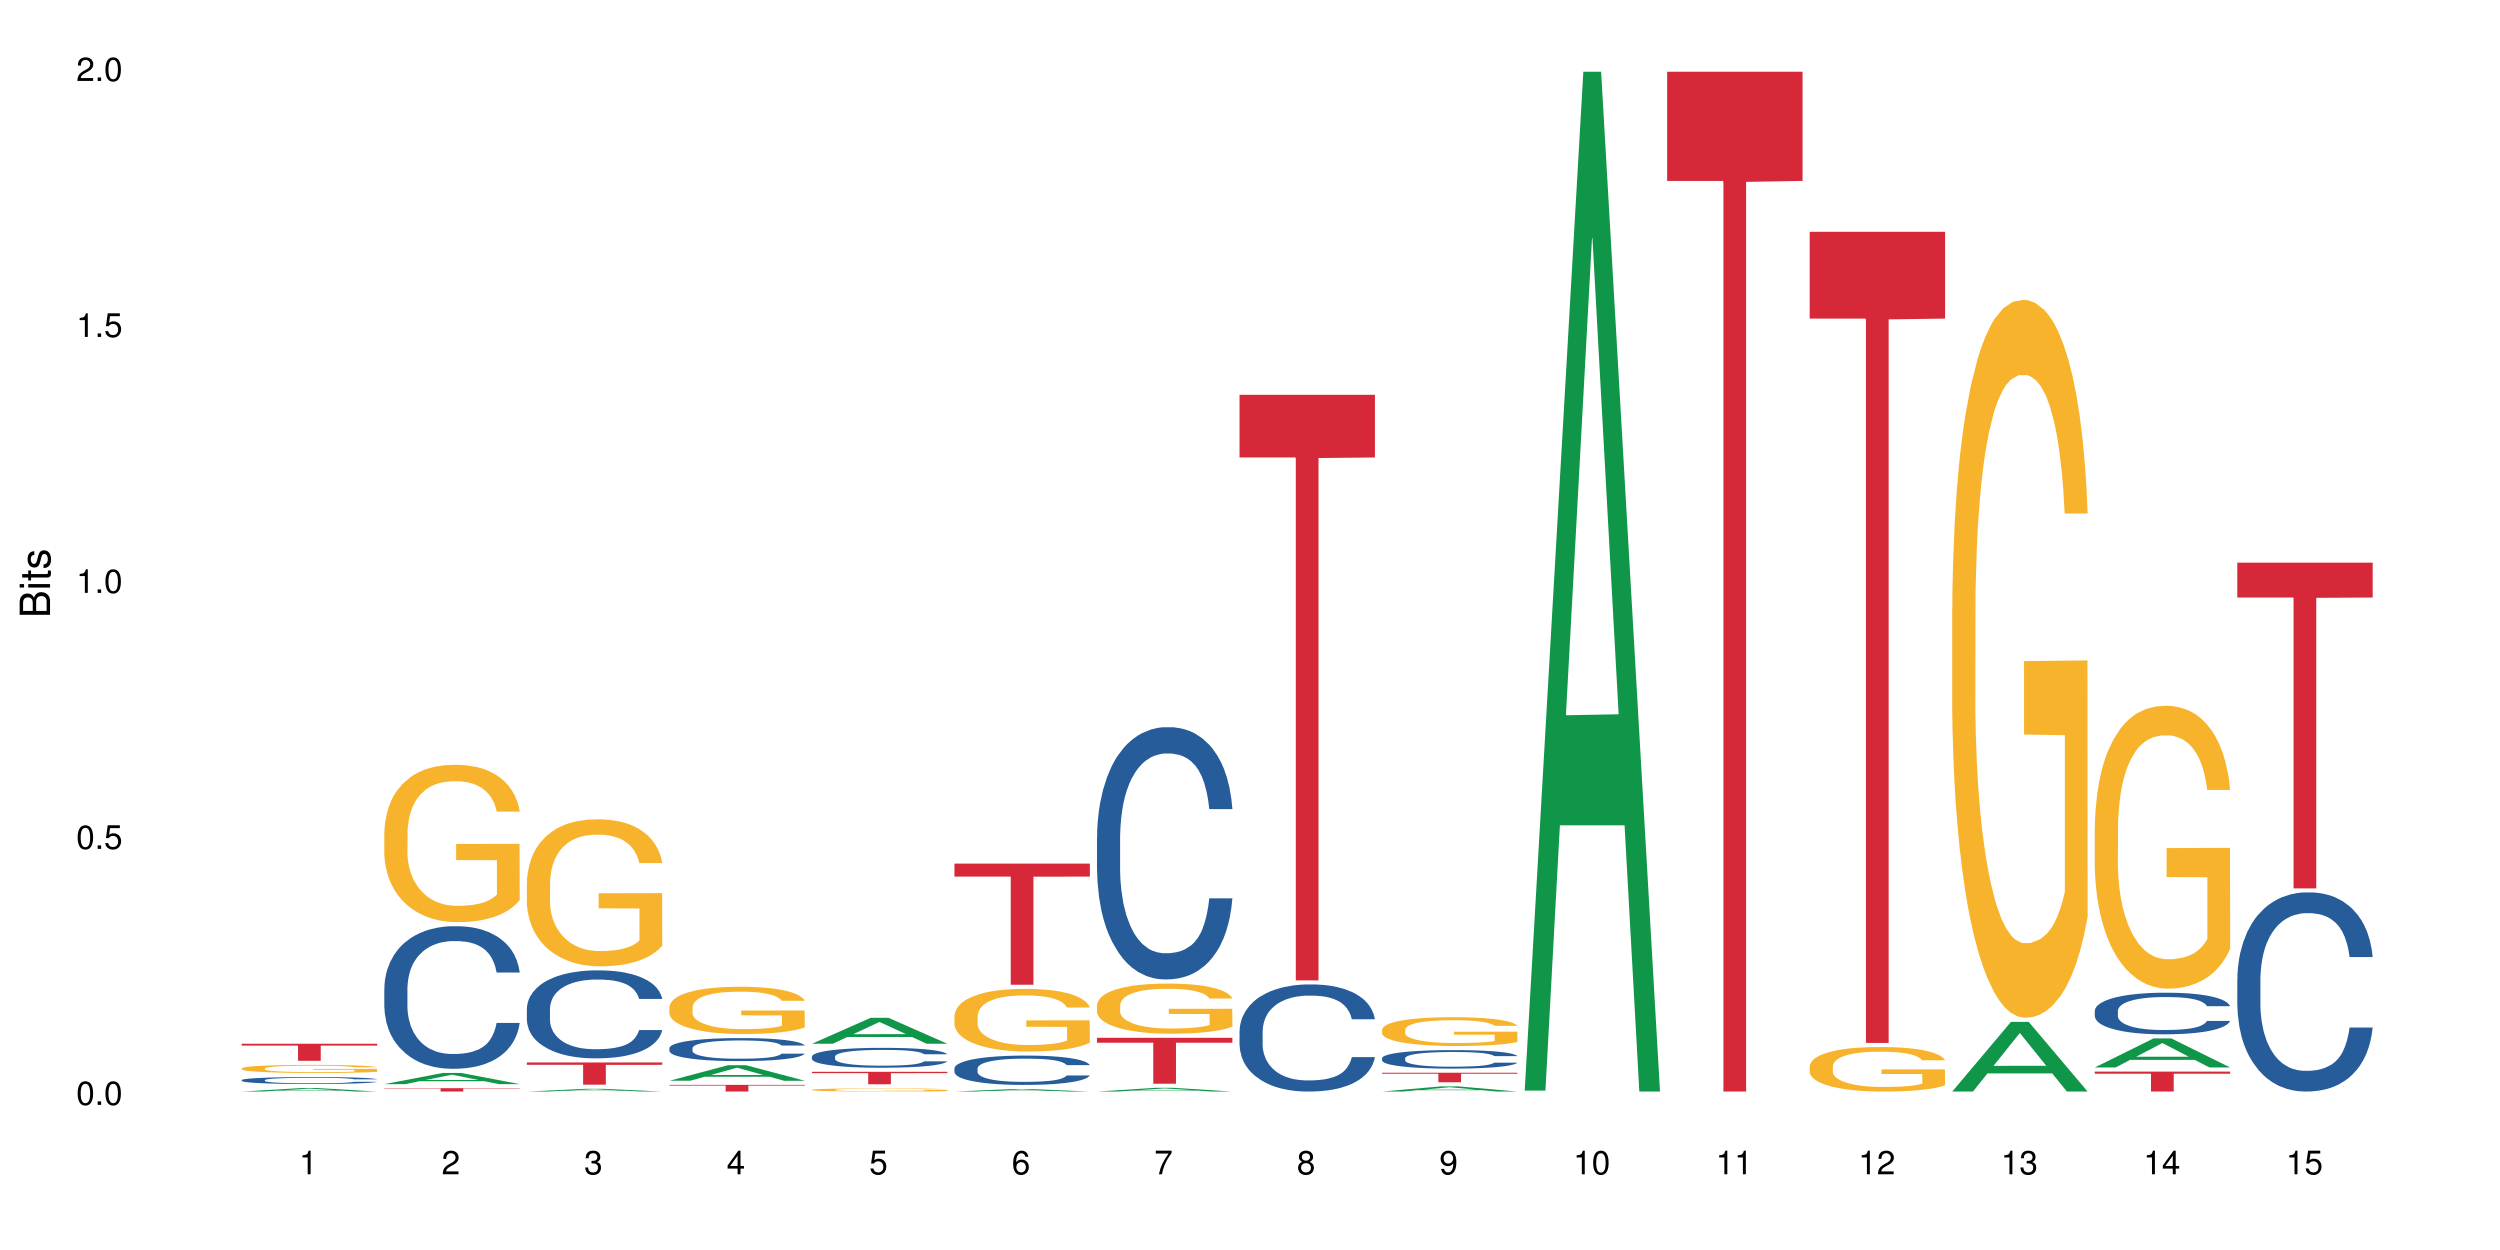 <?xml version="1.0" encoding="UTF-8"?>
<svg xmlns="http://www.w3.org/2000/svg" xmlns:xlink="http://www.w3.org/1999/xlink" width="720pt" height="360pt" viewBox="0 0 720 360" version="1.1">
<defs>
<g>
<symbol overflow="visible" id="glyph0-0">
<path style="stroke:none;" d=""/>
</symbol>
<symbol overflow="visible" id="glyph0-1">
<path style="stroke:none;" d="M 2.641 -6.797 C 2 -6.797 1.422 -6.531 1.078 -6.047 C 0.641 -5.453 0.406 -4.547 0.406 -3.297 C 0.406 -1 1.188 0.219 2.641 0.219 C 4.078 0.219 4.859 -1 4.859 -3.234 C 4.859 -4.562 4.656 -5.438 4.203 -6.047 C 3.844 -6.531 3.281 -6.797 2.641 -6.797 Z M 2.641 -6.047 C 3.547 -6.047 4 -5.125 4 -3.312 C 4 -1.375 3.562 -0.484 2.625 -0.484 C 1.734 -0.484 1.281 -1.422 1.281 -3.281 C 1.281 -5.141 1.734 -6.047 2.641 -6.047 Z M 2.641 -6.047 "/>
</symbol>
<symbol overflow="visible" id="glyph0-2">
<path style="stroke:none;" d="M 1.828 -1 L 0.828 -1 L 0.828 0 L 1.828 0 Z M 1.828 -1 "/>
</symbol>
<symbol overflow="visible" id="glyph0-3">
<path style="stroke:none;" d="M 4.562 -6.797 L 1.062 -6.797 L 0.547 -3.094 L 1.328 -3.094 C 1.719 -3.562 2.047 -3.734 2.578 -3.734 C 3.484 -3.734 4.062 -3.109 4.062 -2.094 C 4.062 -1.125 3.484 -0.531 2.578 -0.531 C 1.828 -0.531 1.375 -0.906 1.188 -1.672 L 0.328 -1.672 C 0.453 -1.109 0.547 -0.844 0.75 -0.594 C 1.125 -0.078 1.828 0.219 2.594 0.219 C 3.969 0.219 4.922 -0.781 4.922 -2.219 C 4.922 -3.562 4.031 -4.484 2.719 -4.484 C 2.25 -4.484 1.859 -4.359 1.469 -4.062 L 1.734 -5.969 L 4.562 -5.969 Z M 4.562 -6.797 "/>
</symbol>
<symbol overflow="visible" id="glyph0-4">
<path style="stroke:none;" d="M 2.484 -4.844 L 2.484 0 L 3.328 0 L 3.328 -6.797 L 2.766 -6.797 C 2.469 -5.75 2.281 -5.609 0.984 -5.453 L 0.984 -4.844 Z M 2.484 -4.844 "/>
</symbol>
<symbol overflow="visible" id="glyph0-5">
<path style="stroke:none;" d="M 4.859 -0.828 L 1.281 -0.828 C 1.359 -1.391 1.672 -1.75 2.5 -2.234 L 3.469 -2.75 C 4.406 -3.266 4.906 -3.969 4.906 -4.812 C 4.906 -5.375 4.672 -5.906 4.266 -6.266 C 3.859 -6.625 3.375 -6.797 2.719 -6.797 C 1.859 -6.797 1.219 -6.5 0.844 -5.922 C 0.609 -5.562 0.5 -5.125 0.484 -4.438 L 1.328 -4.438 C 1.359 -4.906 1.406 -5.188 1.531 -5.406 C 1.75 -5.812 2.188 -6.062 2.703 -6.062 C 3.469 -6.062 4.031 -5.516 4.031 -4.781 C 4.031 -4.25 3.719 -3.797 3.125 -3.438 L 2.234 -2.938 C 0.812 -2.141 0.406 -1.5 0.328 0 L 4.859 0 Z M 4.859 -0.828 "/>
</symbol>
<symbol overflow="visible" id="glyph0-6">
<path style="stroke:none;" d="M 2.125 -3.125 L 2.578 -3.125 C 3.516 -3.125 3.984 -2.703 3.984 -1.891 C 3.984 -1.031 3.469 -0.531 2.578 -0.531 C 1.656 -0.531 1.203 -0.984 1.156 -1.969 L 0.312 -1.969 C 0.344 -1.422 0.438 -1.078 0.609 -0.766 C 0.953 -0.109 1.625 0.219 2.547 0.219 C 3.953 0.219 4.859 -0.609 4.859 -1.906 C 4.859 -2.766 4.516 -3.25 3.703 -3.516 C 4.344 -3.766 4.656 -4.25 4.656 -4.938 C 4.656 -6.109 3.875 -6.797 2.578 -6.797 C 1.203 -6.797 0.484 -6.047 0.453 -4.609 L 1.297 -4.609 C 1.312 -5.016 1.344 -5.25 1.453 -5.453 C 1.641 -5.828 2.062 -6.062 2.594 -6.062 C 3.344 -6.062 3.797 -5.625 3.797 -4.906 C 3.797 -4.422 3.609 -4.141 3.25 -3.984 C 3.016 -3.891 2.719 -3.844 2.125 -3.844 Z M 2.125 -3.125 "/>
</symbol>
<symbol overflow="visible" id="glyph0-7">
<path style="stroke:none;" d="M 3.141 -1.625 L 3.141 0 L 3.984 0 L 3.984 -1.625 L 4.984 -1.625 L 4.984 -2.391 L 3.984 -2.391 L 3.984 -6.797 L 3.359 -6.797 L 0.266 -2.516 L 0.266 -1.625 Z M 3.141 -2.391 L 1 -2.391 L 3.141 -5.359 Z M 3.141 -2.391 "/>
</symbol>
<symbol overflow="visible" id="glyph0-8">
<path style="stroke:none;" d="M 4.781 -5.031 C 4.609 -6.141 3.891 -6.797 2.844 -6.797 C 2.094 -6.797 1.422 -6.438 1.031 -5.828 C 0.609 -5.172 0.406 -4.344 0.406 -3.094 C 0.406 -1.953 0.578 -1.234 0.984 -0.625 C 1.359 -0.078 1.953 0.219 2.703 0.219 C 3.984 0.219 4.922 -0.734 4.922 -2.078 C 4.922 -3.344 4.062 -4.234 2.844 -4.234 C 2.172 -4.234 1.641 -3.969 1.281 -3.469 C 1.281 -5.125 1.828 -6.047 2.797 -6.047 C 3.391 -6.047 3.797 -5.672 3.938 -5.031 Z M 2.734 -3.484 C 3.547 -3.484 4.062 -2.922 4.062 -2 C 4.062 -1.156 3.484 -0.531 2.703 -0.531 C 1.922 -0.531 1.328 -1.188 1.328 -2.047 C 1.328 -2.891 1.906 -3.484 2.734 -3.484 Z M 2.734 -3.484 "/>
</symbol>
<symbol overflow="visible" id="glyph0-9">
<path style="stroke:none;" d="M 4.984 -6.797 L 0.438 -6.797 L 0.438 -5.969 L 4.109 -5.969 C 2.5 -3.656 1.828 -2.234 1.328 0 L 2.219 0 C 2.594 -2.172 3.453 -4.047 4.984 -6.094 Z M 4.984 -6.797 "/>
</symbol>
<symbol overflow="visible" id="glyph0-10">
<path style="stroke:none;" d="M 3.75 -3.578 C 4.453 -4 4.688 -4.344 4.688 -4.984 C 4.688 -6.047 3.844 -6.797 2.641 -6.797 C 1.438 -6.797 0.594 -6.047 0.594 -4.984 C 0.594 -4.359 0.828 -4.016 1.516 -3.578 C 0.734 -3.203 0.359 -2.641 0.359 -1.891 C 0.359 -0.641 1.297 0.219 2.641 0.219 C 3.984 0.219 4.922 -0.641 4.922 -1.875 C 4.922 -2.641 4.531 -3.203 3.75 -3.578 Z M 2.641 -6.047 C 3.359 -6.047 3.812 -5.625 3.812 -4.969 C 3.812 -4.344 3.344 -3.922 2.641 -3.922 C 1.922 -3.922 1.453 -4.344 1.453 -4.984 C 1.453 -5.625 1.922 -6.047 2.641 -6.047 Z M 2.641 -3.203 C 3.484 -3.203 4.062 -2.672 4.062 -1.875 C 4.062 -1.062 3.484 -0.531 2.625 -0.531 C 1.797 -0.531 1.219 -1.078 1.219 -1.875 C 1.219 -2.672 1.797 -3.203 2.641 -3.203 Z M 2.641 -3.203 "/>
</symbol>
<symbol overflow="visible" id="glyph0-11">
<path style="stroke:none;" d="M 0.516 -1.547 C 0.672 -0.438 1.406 0.219 2.438 0.219 C 3.188 0.219 3.859 -0.141 4.266 -0.75 C 4.688 -1.406 4.891 -2.25 4.891 -3.484 C 4.891 -4.625 4.703 -5.359 4.312 -5.953 C 3.938 -6.5 3.344 -6.797 2.594 -6.797 C 1.297 -6.797 0.359 -5.844 0.359 -4.516 C 0.359 -3.25 1.234 -2.344 2.453 -2.344 C 3.094 -2.344 3.562 -2.578 4.016 -3.109 C 4 -1.453 3.469 -0.531 2.5 -0.531 C 1.906 -0.531 1.484 -0.906 1.359 -1.547 Z M 2.578 -6.062 C 3.375 -6.062 3.969 -5.406 3.969 -4.531 C 3.969 -3.688 3.375 -3.094 2.547 -3.094 C 1.734 -3.094 1.234 -3.672 1.234 -4.578 C 1.234 -5.438 1.797 -6.062 2.578 -6.062 Z M 2.578 -6.062 "/>
</symbol>
<symbol overflow="visible" id="glyph1-0">
<path style="stroke:none;" d=""/>
</symbol>
<symbol overflow="visible" id="glyph1-1">
<path style="stroke:none;" d="M 0 -0.953 L 0 -4.891 C 0 -5.719 -0.234 -6.344 -0.734 -6.797 C -1.188 -7.234 -1.812 -7.469 -2.5 -7.469 C -3.547 -7.469 -4.188 -7 -4.625 -5.875 C -4.984 -6.672 -5.641 -7.094 -6.531 -7.094 C -7.156 -7.094 -7.734 -6.859 -8.141 -6.391 C -8.562 -5.938 -8.75 -5.344 -8.75 -4.5 L -8.75 -0.953 Z M -4.984 -2.062 L -7.766 -2.062 L -7.766 -4.219 C -7.766 -4.844 -7.688 -5.203 -7.453 -5.5 C -7.219 -5.812 -6.859 -5.969 -6.375 -5.969 C -5.906 -5.969 -5.531 -5.812 -5.297 -5.5 C -5.062 -5.203 -4.984 -4.844 -4.984 -4.219 Z M -0.984 -2.062 L -4 -2.062 L -4 -4.781 C -4 -5.328 -3.859 -5.688 -3.578 -5.953 C -3.297 -6.219 -2.922 -6.359 -2.484 -6.359 C -2.062 -6.359 -1.688 -6.219 -1.406 -5.953 C -1.109 -5.688 -0.984 -5.328 -0.984 -4.781 Z M -0.984 -2.062 "/>
</symbol>
<symbol overflow="visible" id="glyph1-2">
<path style="stroke:none;" d="M -6.281 -1.797 L -6.281 -0.797 L 0 -0.797 L 0 -1.797 Z M -8.75 -1.797 L -8.75 -0.797 L -7.484 -0.797 L -7.484 -1.797 Z M -8.75 -1.797 "/>
</symbol>
<symbol overflow="visible" id="glyph1-3">
<path style="stroke:none;" d="M -6.281 -3.047 L -6.281 -2.016 L -8.016 -2.016 L -8.016 -1.016 L -6.281 -1.016 L -6.281 -0.172 L -5.469 -0.172 L -5.469 -1.016 L -0.719 -1.016 C -0.078 -1.016 0.281 -1.453 0.281 -2.234 C 0.281 -2.469 0.25 -2.719 0.188 -3.047 L -0.641 -3.047 C -0.609 -2.922 -0.594 -2.766 -0.594 -2.562 C -0.594 -2.141 -0.719 -2.016 -1.156 -2.016 L -5.469 -2.016 L -5.469 -3.047 Z M -6.281 -3.047 "/>
</symbol>
<symbol overflow="visible" id="glyph1-4">
<path style="stroke:none;" d="M -4.531 -5.25 C -5.766 -5.25 -6.469 -4.422 -6.469 -2.969 C -6.469 -1.516 -5.719 -0.562 -4.547 -0.562 C -3.562 -0.562 -3.094 -1.062 -2.734 -2.562 L -2.516 -3.484 C -2.344 -4.188 -2.094 -4.469 -1.625 -4.469 C -1.047 -4.469 -0.641 -3.875 -0.641 -3 C -0.641 -2.453 -0.797 -2 -1.062 -1.75 C -1.25 -1.594 -1.422 -1.531 -1.875 -1.469 L -1.875 -0.406 C -0.422 -0.453 0.281 -1.266 0.281 -2.922 C 0.281 -4.5 -0.5 -5.516 -1.719 -5.516 C -2.656 -5.516 -3.172 -4.984 -3.469 -3.734 L -3.703 -2.766 C -3.891 -1.953 -4.156 -1.609 -4.594 -1.609 C -5.172 -1.609 -5.547 -2.125 -5.547 -2.938 C -5.547 -3.75 -5.203 -4.172 -4.531 -4.203 Z M -4.531 -5.25 "/>
</symbol>
</g>
</defs>
<g id="surface15765">
<rect x="0" y="0" width="720" height="360" style="fill:rgb(100%,100%,100%);fill-opacity:1;stroke:none;"/>
<path style=" stroke:none;fill-rule:nonzero;fill:rgb(6.275%,58.824%,28.235%);fill-opacity:1;" d="M 69.629 314.371 L 69.672 314.367 L 86.547 313.371 L 91.672 313.371 L 108.629 314.371 L 102.668 314.371 L 98.418 314.109 L 79.797 314.109 L 75.629 314.371 L 69.629 314.371 L 81.586 314.004 L 96.711 314 L 89.172 313.535 L 89.004 313.535 L 81.547 314 L 81.586 314.004 Z M 69.629 314.371 "/>
<path style=" stroke:none;fill-rule:nonzero;fill:rgb(14.51%,36.078%,60%);fill-opacity:1;" d="M 69.629 311.062 L 69.676 311.062 L 69.676 311.02 L 69.82 310.949 L 70.152 310.859 L 70.484 310.801 L 71.34 310.691 L 72.531 310.59 L 73.766 310.508 L 74.672 310.461 L 75.48 310.426 L 77.332 310.355 L 78.523 310.32 L 79.809 310.289 L 81.375 310.258 L 82.52 310.242 L 85.086 310.211 L 86.988 310.199 L 88.461 310.195 L 91.648 310.195 L 93.551 310.203 L 94.93 310.211 L 96.453 310.227 L 97.738 310.242 L 99.973 310.281 L 101.969 310.332 L 102.871 310.363 L 104.301 310.418 L 105.395 310.473 L 106.156 310.52 L 107.012 310.59 L 107.77 310.672 L 108.344 310.766 L 108.629 310.844 L 101.969 310.844 L 101.637 310.77 L 101.258 310.711 L 100.543 310.637 L 99.828 310.586 L 98.832 310.531 L 97.926 310.496 L 96.691 310.461 L 95.598 310.441 L 94.453 310.426 L 93.359 310.414 L 91.27 310.402 L 88.844 310.402 L 87.938 310.406 L 86.086 310.422 L 85.086 310.434 L 83.66 310.457 L 82.66 310.484 L 81.473 310.52 L 80.664 310.551 L 79.664 310.598 L 78.949 310.641 L 78.141 310.699 L 77.668 310.746 L 77.238 310.797 L 76.859 310.855 L 76.574 310.922 L 76.383 310.988 L 76.289 311.055 L 76.289 311.336 L 76.383 311.402 L 76.621 311.48 L 77.238 311.59 L 78.141 311.688 L 79.188 311.766 L 80.188 311.82 L 80.758 311.844 L 81.52 311.875 L 82.707 311.91 L 84.422 311.949 L 85.418 311.961 L 86.941 311.977 L 88.512 311.984 L 90.602 311.984 L 92.457 311.977 L 93.695 311.969 L 94.977 311.953 L 96.738 311.922 L 97.832 311.895 L 98.781 311.859 L 99.496 311.824 L 99.973 311.793 L 100.684 311.738 L 101.258 311.676 L 101.684 311.609 L 101.969 311.551 L 108.629 311.551 L 108.344 311.621 L 107.914 311.695 L 107.484 311.746 L 106.82 311.809 L 106.059 311.867 L 104.965 311.93 L 104.062 311.973 L 102.871 312.02 L 101.777 312.055 L 100.59 312.086 L 98.832 312.121 L 97.688 312.141 L 96.453 312.156 L 94.977 312.172 L 93.125 312.184 L 91.125 312.191 L 89.27 312.191 L 87.273 312.188 L 85.801 312.18 L 83.848 312.164 L 81.426 312.133 L 79.664 312.098 L 78.285 312.062 L 77.098 312.027 L 75.766 311.977 L 74.051 311.895 L 73.008 311.836 L 72.293 311.781 L 71.484 311.711 L 70.914 311.648 L 70.246 311.547 L 69.773 311.414 L 69.629 311.316 Z M 69.629 311.062 "/>
<path style=" stroke:none;fill-rule:nonzero;fill:rgb(96.863%,70.196%,16.863%);fill-opacity:1;" d="M 69.629 307.684 L 69.676 307.68 L 69.676 307.637 L 69.867 307.543 L 70.344 307.41 L 70.961 307.301 L 71.625 307.215 L 72.055 307.172 L 72.77 307.105 L 73.387 307.059 L 74.957 306.965 L 76.953 306.875 L 78.047 306.836 L 79.285 306.801 L 81.043 306.762 L 81.852 306.746 L 84.324 306.711 L 87.133 306.691 L 90.223 306.684 L 91.648 306.684 L 93.598 306.695 L 96.262 306.719 L 97.785 306.738 L 98.973 306.762 L 100.211 306.789 L 101.73 306.832 L 103.16 306.883 L 104.301 306.934 L 105.441 306.996 L 106.391 307.062 L 107.199 307.141 L 107.914 307.227 L 108.344 307.301 L 108.629 307.379 L 102.016 307.379 L 101.637 307.301 L 101.207 307.246 L 100.496 307.176 L 99.781 307.125 L 99.066 307.082 L 97.738 307.027 L 96.594 306.992 L 95.168 306.965 L 93.789 306.945 L 92.219 306.934 L 91.27 306.93 L 88.746 306.93 L 86.465 306.941 L 85.133 306.961 L 84.184 306.977 L 82.852 307.008 L 82.043 307.035 L 81.566 307.051 L 80.141 307.117 L 79.188 307.176 L 78.664 307.219 L 78 307.281 L 77.523 307.34 L 77 307.426 L 76.715 307.488 L 76.336 307.633 L 76.289 308.016 L 76.43 308.098 L 76.715 308.184 L 77.098 308.262 L 77.668 308.34 L 78.238 308.402 L 79.234 308.488 L 80.094 308.543 L 80.758 308.578 L 82.043 308.637 L 82.566 308.656 L 83.801 308.691 L 85.086 308.723 L 86.656 308.75 L 87.844 308.762 L 89.746 308.773 L 92.172 308.773 L 95.027 308.758 L 96.832 308.742 L 98.07 308.727 L 98.879 308.711 L 99.875 308.688 L 100.59 308.664 L 101.258 308.641 L 102.062 308.605 L 102.062 308.098 L 90.316 308.094 L 90.316 307.855 L 108.578 307.855 L 108.629 308.688 L 107.629 308.742 L 106.391 308.801 L 105.203 308.844 L 103.965 308.879 L 102.207 308.918 L 100.781 308.945 L 98.594 308.973 L 96.594 308.992 L 94.504 309.008 L 92.648 309.012 L 90.461 309.016 L 88.512 309.012 L 86.418 308.996 L 84.754 308.98 L 83.23 308.961 L 81.711 308.93 L 79.809 308.887 L 78.57 308.852 L 77.285 308.805 L 76.004 308.754 L 74.859 308.695 L 74.102 308.648 L 73.34 308.598 L 72.531 308.535 L 71.77 308.465 L 71.199 308.398 L 70.676 308.324 L 70.297 308.254 L 69.914 308.156 L 69.723 308.078 L 69.629 308.016 Z M 69.629 307.684 "/>
<path style=" stroke:none;fill-rule:nonzero;fill:rgb(83.922%,15.686%,22.353%);fill-opacity:1;" d="M 69.629 300.602 L 108.629 300.602 L 108.629 301.129 L 92.375 301.133 L 92.375 305.504 L 85.836 305.504 L 85.836 301.137 L 85.742 301.129 L 69.629 301.129 Z M 69.629 300.602 "/>
<path style=" stroke:none;fill-rule:nonzero;fill:rgb(6.275%,58.824%,28.235%);fill-opacity:1;" d="M 110.68 312.227 L 110.723 312.223 L 127.598 308.996 L 132.719 308.996 L 149.68 312.23 L 143.719 312.23 L 139.469 311.387 L 120.848 311.387 L 116.68 312.227 L 110.68 312.227 L 122.637 311.035 L 137.762 311.035 L 130.223 309.523 L 130.137 309.523 L 130.055 309.531 L 122.598 311.035 L 122.637 311.035 Z M 110.68 312.227 "/>
<path style=" stroke:none;fill-rule:nonzero;fill:rgb(14.51%,36.078%,60%);fill-opacity:1;" d="M 110.68 284.625 L 110.727 284.59 L 110.727 283.688 L 110.871 282.262 L 111.203 280.461 L 111.535 279.223 L 112.391 277.008 L 113.582 274.867 L 114.816 273.219 L 115.723 272.242 L 116.531 271.492 L 118.383 270.102 L 119.574 269.391 L 120.859 268.754 L 122.426 268.113 L 123.57 267.738 L 126.137 267.141 L 128.039 266.875 L 129.512 266.762 L 132.699 266.762 L 134.602 266.914 L 135.98 267.102 L 137.504 267.402 L 138.789 267.738 L 141.023 268.566 L 143.02 269.617 L 143.922 270.215 L 145.352 271.379 L 146.445 272.504 L 147.207 273.48 L 148.062 274.867 L 148.82 276.559 L 149.395 278.473 L 149.68 280.086 L 143.02 280.086 L 142.688 278.586 L 142.305 277.422 L 141.594 275.883 L 140.879 274.793 L 139.883 273.707 L 138.977 272.992 L 137.742 272.281 L 136.648 271.828 L 135.504 271.492 L 134.41 271.266 L 132.32 271.043 L 129.895 271.043 L 128.988 271.117 L 127.137 271.418 L 126.137 271.68 L 124.711 272.203 L 123.711 272.691 L 122.523 273.441 L 121.715 274.082 L 120.715 275.059 L 120 275.918 L 119.191 277.16 L 118.719 278.098 L 118.289 279.148 L 117.91 280.387 L 117.625 281.699 L 117.434 283.086 L 117.34 284.438 L 117.34 290.254 L 117.434 291.605 L 117.672 293.184 L 118.289 295.473 L 119.191 297.461 L 120.238 299.035 L 121.238 300.16 L 121.809 300.688 L 122.57 301.289 L 123.758 302.039 L 125.473 302.789 L 126.469 303.09 L 127.992 303.391 L 129.562 303.539 L 131.652 303.539 L 133.508 303.391 L 134.746 303.203 L 136.027 302.902 L 137.789 302.262 L 138.883 301.664 L 139.832 300.949 L 140.547 300.238 L 141.023 299.637 L 141.734 298.473 L 142.305 297.199 L 142.734 295.883 L 143.02 294.609 L 149.68 294.609 L 149.395 296.109 L 148.965 297.574 L 148.535 298.66 L 147.871 299.973 L 147.109 301.137 L 146.016 302.449 L 145.113 303.312 L 143.922 304.254 L 142.828 304.965 L 141.641 305.602 L 139.883 306.355 L 138.738 306.73 L 137.504 307.066 L 136.027 307.367 L 134.176 307.629 L 132.176 307.781 L 130.32 307.816 L 128.324 307.742 L 126.852 307.594 L 124.898 307.254 L 122.473 306.578 L 120.715 305.867 L 119.336 305.152 L 118.148 304.402 L 116.816 303.391 L 115.102 301.738 L 114.059 300.461 L 113.344 299.41 L 112.535 297.949 L 111.965 296.633 L 111.297 294.531 L 110.824 291.867 L 110.68 289.805 Z M 110.68 284.625 "/>
<path style=" stroke:none;fill-rule:nonzero;fill:rgb(96.863%,70.196%,16.863%);fill-opacity:1;" d="M 110.68 239.668 L 110.727 239.625 L 110.727 238.797 L 110.918 236.934 L 111.395 234.367 L 112.012 232.254 L 112.676 230.602 L 113.105 229.73 L 113.82 228.488 L 114.438 227.578 L 116.008 225.715 L 118.004 223.977 L 119.098 223.23 L 120.336 222.527 L 122.094 221.738 L 122.902 221.449 L 125.375 220.789 L 128.18 220.375 L 131.273 220.25 L 132.699 220.289 L 134.648 220.457 L 137.312 220.91 L 138.836 221.324 L 140.023 221.738 L 141.262 222.277 L 142.781 223.105 L 144.207 224.102 L 145.352 225.094 L 146.492 226.336 L 147.441 227.66 L 148.25 229.109 L 148.965 230.848 L 149.395 232.297 L 149.68 233.746 L 143.066 233.746 L 142.688 232.297 L 142.258 231.18 L 141.547 229.812 L 140.832 228.82 L 140.117 228.031 L 138.789 226.957 L 137.645 226.293 L 136.219 225.715 L 134.84 225.344 L 133.27 225.094 L 132.32 225.012 L 129.797 225.012 L 127.516 225.301 L 126.184 225.633 L 125.234 225.961 L 123.902 226.582 L 123.094 227.082 L 122.617 227.41 L 121.191 228.695 L 120.238 229.855 L 119.715 230.641 L 119.051 231.883 L 118.574 233 L 118.051 234.656 L 117.766 235.898 L 117.387 238.715 L 117.34 246.168 L 117.48 247.738 L 117.766 249.438 L 118.148 250.93 L 118.719 252.5 L 119.289 253.703 L 120.285 255.316 L 121.145 256.395 L 121.809 257.098 L 123.094 258.215 L 123.617 258.586 L 124.852 259.332 L 126.137 259.91 L 127.707 260.41 L 128.895 260.656 L 130.797 260.863 L 133.223 260.863 L 136.078 260.617 L 137.883 260.285 L 139.121 259.953 L 139.93 259.664 L 140.926 259.207 L 141.641 258.793 L 142.305 258.34 L 143.113 257.637 L 143.113 247.738 L 131.367 247.699 L 131.367 243.062 L 149.629 243.02 L 149.68 259.207 L 148.68 260.324 L 147.441 261.402 L 146.254 262.23 L 145.016 262.934 L 143.258 263.723 L 141.832 264.219 L 139.645 264.797 L 137.645 265.168 L 135.555 265.418 L 133.699 265.543 L 131.512 265.582 L 129.562 265.5 L 127.469 265.254 L 125.805 264.922 L 124.281 264.508 L 122.762 263.969 L 120.859 263.102 L 119.621 262.395 L 118.336 261.527 L 117.055 260.492 L 115.91 259.375 L 115.152 258.504 L 114.391 257.512 L 113.582 256.27 L 112.82 254.859 L 112.25 253.578 L 111.727 252.129 L 111.348 250.762 L 110.965 248.898 L 110.773 247.41 L 110.68 246.125 Z M 110.68 239.668 "/>
<path style=" stroke:none;fill-rule:nonzero;fill:rgb(83.922%,15.686%,22.353%);fill-opacity:1;" d="M 110.68 313.41 L 149.68 313.41 L 149.68 313.512 L 133.426 313.512 L 133.426 314.371 L 126.887 314.371 L 126.887 313.516 L 126.793 313.512 L 110.68 313.512 Z M 110.68 313.41 "/>
<path style=" stroke:none;fill-rule:nonzero;fill:rgb(6.275%,58.824%,28.235%);fill-opacity:1;" d="M 151.73 314.371 L 151.773 314.371 L 168.648 313.57 L 173.77 313.57 L 190.73 314.371 L 184.77 314.371 L 180.52 314.16 L 161.898 314.16 L 157.73 314.371 L 151.73 314.371 L 163.688 314.074 L 178.812 314.074 L 171.27 313.703 L 171.188 313.699 L 171.105 313.703 L 163.648 314.074 L 163.688 314.074 Z M 151.73 314.371 "/>
<path style=" stroke:none;fill-rule:nonzero;fill:rgb(14.51%,36.078%,60%);fill-opacity:1;" d="M 151.73 290.5 L 151.777 290.477 L 151.777 289.922 L 151.922 289.043 L 152.254 287.934 L 152.586 287.168 L 153.441 285.801 L 154.633 284.484 L 155.867 283.465 L 156.773 282.863 L 157.582 282.398 L 159.434 281.543 L 160.625 281.102 L 161.91 280.711 L 163.477 280.316 L 164.617 280.086 L 167.188 279.715 L 169.09 279.551 L 170.562 279.484 L 173.75 279.484 L 175.652 279.574 L 177.031 279.691 L 178.555 279.875 L 179.84 280.086 L 182.074 280.594 L 184.07 281.242 L 184.973 281.613 L 186.402 282.332 L 187.496 283.023 L 188.254 283.625 L 189.113 284.484 L 189.871 285.523 L 190.445 286.707 L 190.73 287.699 L 184.07 287.699 L 183.738 286.773 L 183.355 286.059 L 182.645 285.109 L 181.93 284.438 L 180.934 283.766 L 180.027 283.324 L 178.793 282.887 L 177.699 282.609 L 176.555 282.398 L 175.461 282.262 L 173.371 282.121 L 170.945 282.121 L 170.039 282.168 L 168.188 282.352 L 167.188 282.516 L 165.762 282.84 L 164.762 283.141 L 163.574 283.602 L 162.766 283.996 L 161.766 284.598 L 161.051 285.133 L 160.242 285.895 L 159.77 286.473 L 159.34 287.121 L 158.961 287.887 L 158.676 288.695 L 158.484 289.551 L 158.391 290.387 L 158.391 293.973 L 158.484 294.809 L 158.723 295.777 L 159.34 297.191 L 160.242 298.418 L 161.289 299.391 L 162.289 300.086 L 162.859 300.41 L 163.621 300.777 L 164.809 301.242 L 166.52 301.703 L 167.52 301.891 L 169.043 302.074 L 170.613 302.168 L 172.703 302.168 L 174.559 302.074 L 175.797 301.961 L 177.078 301.773 L 178.84 301.379 L 179.934 301.012 L 180.883 300.57 L 181.598 300.129 L 182.074 299.762 L 182.785 299.043 L 183.355 298.254 L 183.785 297.445 L 184.07 296.66 L 190.73 296.66 L 190.445 297.586 L 190.016 298.488 L 189.586 299.16 L 188.922 299.969 L 188.16 300.688 L 187.066 301.496 L 186.164 302.027 L 184.973 302.609 L 183.879 303.047 L 182.691 303.441 L 180.934 303.902 L 179.789 304.137 L 178.555 304.344 L 177.078 304.527 L 175.227 304.691 L 173.227 304.785 L 171.371 304.805 L 169.375 304.762 L 167.902 304.668 L 165.949 304.461 L 163.523 304.043 L 161.766 303.602 L 160.387 303.164 L 159.199 302.699 L 157.867 302.074 L 156.152 301.055 L 155.105 300.27 L 154.395 299.621 L 153.586 298.719 L 153.016 297.91 L 152.348 296.613 L 151.875 294.969 L 151.73 293.695 Z M 151.73 290.5 "/>
<path style=" stroke:none;fill-rule:nonzero;fill:rgb(96.863%,70.196%,16.863%);fill-opacity:1;" d="M 151.73 254.094 L 151.777 254.055 L 151.777 253.281 L 151.969 251.539 L 152.445 249.141 L 153.062 247.168 L 153.727 245.621 L 154.156 244.809 L 154.871 243.648 L 155.488 242.801 L 157.059 241.059 L 159.055 239.434 L 160.148 238.738 L 161.387 238.082 L 163.145 237.348 L 163.953 237.074 L 166.426 236.457 L 169.23 236.07 L 172.324 235.953 L 173.75 235.992 L 175.699 236.148 L 178.363 236.574 L 179.887 236.961 L 181.074 237.348 L 182.312 237.848 L 183.832 238.621 L 185.258 239.551 L 186.402 240.48 L 187.543 241.641 L 188.492 242.875 L 189.301 244.23 L 190.016 245.855 L 190.445 247.207 L 190.73 248.562 L 184.117 248.562 L 183.738 247.207 L 183.309 246.164 L 182.598 244.887 L 181.883 243.961 L 181.168 243.227 L 179.84 242.219 L 178.695 241.602 L 177.27 241.059 L 175.891 240.711 L 174.32 240.48 L 173.371 240.402 L 170.848 240.402 L 168.566 240.672 L 167.234 240.98 L 166.285 241.293 L 164.953 241.871 L 164.145 242.336 L 163.668 242.645 L 162.242 243.844 L 161.289 244.926 L 160.766 245.66 L 160.102 246.82 L 159.625 247.867 L 159.102 249.414 L 158.816 250.574 L 158.438 253.203 L 158.391 260.164 L 158.531 261.633 L 158.816 263.219 L 159.199 264.613 L 159.77 266.082 L 160.34 267.203 L 161.336 268.711 L 162.195 269.719 L 162.859 270.375 L 164.145 271.418 L 164.668 271.766 L 165.902 272.465 L 167.188 273.004 L 168.758 273.469 L 169.945 273.699 L 171.848 273.895 L 174.273 273.895 L 177.129 273.664 L 178.934 273.352 L 180.172 273.043 L 180.98 272.773 L 181.977 272.348 L 182.691 271.961 L 183.355 271.535 L 184.164 270.879 L 184.164 261.633 L 172.418 261.598 L 172.418 257.266 L 190.68 257.227 L 190.73 272.348 L 189.73 273.391 L 188.492 274.398 L 187.305 275.172 L 186.066 275.828 L 184.309 276.562 L 182.883 277.027 L 180.695 277.57 L 178.695 277.918 L 176.605 278.148 L 174.75 278.266 L 172.562 278.305 L 170.613 278.227 L 168.52 277.996 L 166.855 277.684 L 165.332 277.297 L 163.812 276.797 L 161.91 275.984 L 160.672 275.324 L 159.387 274.512 L 158.105 273.547 L 156.961 272.504 L 156.203 271.691 L 155.441 270.762 L 154.633 269.602 L 153.871 268.285 L 153.301 267.086 L 152.777 265.734 L 152.398 264.457 L 152.016 262.719 L 151.824 261.324 L 151.73 260.125 Z M 151.73 254.094 "/>
<path style=" stroke:none;fill-rule:nonzero;fill:rgb(83.922%,15.686%,22.353%);fill-opacity:1;" d="M 151.73 305.984 L 190.73 305.984 L 190.73 306.672 L 174.477 306.676 L 174.477 312.391 L 167.938 312.391 L 167.938 306.684 L 167.84 306.672 L 151.73 306.672 Z M 151.73 305.984 "/>
<path style=" stroke:none;fill-rule:nonzero;fill:rgb(6.275%,58.824%,28.235%);fill-opacity:1;" d="M 192.781 311.258 L 192.824 311.254 L 209.695 306.773 L 214.82 306.773 L 231.781 311.262 L 225.82 311.262 L 221.57 310.09 L 202.949 310.09 L 198.781 311.258 L 192.781 311.258 L 204.738 309.605 L 219.863 309.602 L 212.32 307.508 L 212.238 307.504 L 212.156 307.516 L 204.699 309.602 L 204.738 309.605 Z M 192.781 311.258 "/>
<path style=" stroke:none;fill-rule:nonzero;fill:rgb(14.51%,36.078%,60%);fill-opacity:1;" d="M 192.781 301.852 L 192.828 301.848 L 192.828 301.703 L 192.973 301.473 L 193.305 301.18 L 193.637 300.98 L 194.492 300.625 L 195.684 300.277 L 196.918 300.012 L 197.824 299.855 L 198.633 299.734 L 200.484 299.512 L 201.676 299.395 L 202.957 299.293 L 204.527 299.191 L 205.668 299.129 L 208.238 299.031 L 210.141 298.988 L 211.613 298.973 L 214.801 298.973 L 216.703 298.996 L 218.082 299.027 L 219.605 299.074 L 220.887 299.129 L 223.125 299.262 L 225.121 299.434 L 226.023 299.527 L 227.453 299.715 L 228.547 299.898 L 229.305 300.055 L 230.164 300.277 L 230.922 300.551 L 231.496 300.859 L 231.781 301.121 L 225.121 301.121 L 224.789 300.879 L 224.406 300.691 L 223.695 300.441 L 222.98 300.266 L 221.984 300.09 L 221.078 299.977 L 219.844 299.863 L 218.75 299.789 L 217.605 299.734 L 216.512 299.699 L 214.422 299.66 L 211.996 299.66 L 211.09 299.676 L 209.238 299.723 L 208.238 299.766 L 206.812 299.848 L 205.812 299.93 L 204.625 300.051 L 203.816 300.152 L 202.816 300.309 L 202.102 300.449 L 201.293 300.648 L 200.82 300.801 L 200.391 300.969 L 200.012 301.168 L 199.727 301.383 L 199.535 301.605 L 199.441 301.824 L 199.441 302.762 L 199.535 302.98 L 199.773 303.234 L 200.391 303.602 L 201.293 303.922 L 202.34 304.176 L 203.34 304.359 L 203.91 304.445 L 204.672 304.539 L 205.859 304.66 L 207.57 304.781 L 208.57 304.832 L 210.094 304.879 L 211.664 304.902 L 213.754 304.902 L 215.609 304.879 L 216.848 304.852 L 218.129 304.801 L 219.891 304.699 L 220.984 304.602 L 221.934 304.488 L 222.648 304.371 L 223.125 304.273 L 223.836 304.086 L 224.406 303.883 L 224.836 303.668 L 225.121 303.465 L 231.781 303.465 L 231.496 303.707 L 231.066 303.941 L 230.637 304.117 L 229.973 304.328 L 229.211 304.516 L 228.117 304.73 L 227.215 304.867 L 226.023 305.02 L 224.93 305.133 L 223.742 305.238 L 221.984 305.359 L 220.84 305.418 L 219.605 305.473 L 218.129 305.523 L 216.277 305.562 L 214.277 305.59 L 212.422 305.594 L 210.426 305.582 L 208.953 305.559 L 207 305.504 L 204.574 305.395 L 202.816 305.281 L 201.438 305.164 L 200.25 305.043 L 198.918 304.879 L 197.203 304.613 L 196.156 304.406 L 195.445 304.238 L 194.637 304.004 L 194.066 303.789 L 193.398 303.453 L 192.926 303.02 L 192.781 302.688 Z M 192.781 301.852 "/>
<path style=" stroke:none;fill-rule:nonzero;fill:rgb(96.863%,70.196%,16.863%);fill-opacity:1;" d="M 192.781 290.012 L 192.828 290 L 192.828 289.75 L 193.02 289.191 L 193.496 288.422 L 194.113 287.789 L 194.777 287.293 L 195.207 287.031 L 195.922 286.656 L 196.539 286.383 L 198.109 285.824 L 200.105 285.301 L 201.199 285.078 L 202.438 284.867 L 204.195 284.633 L 205.004 284.543 L 207.477 284.348 L 210.281 284.223 L 213.375 284.184 L 214.801 284.195 L 216.75 284.246 L 219.414 284.383 L 220.938 284.508 L 222.125 284.633 L 223.363 284.793 L 224.883 285.043 L 226.309 285.34 L 227.453 285.637 L 228.594 286.012 L 229.543 286.41 L 230.352 286.844 L 231.066 287.367 L 231.496 287.801 L 231.781 288.234 L 225.168 288.234 L 224.789 287.801 L 224.359 287.465 L 223.648 287.055 L 222.934 286.758 L 222.219 286.52 L 220.887 286.199 L 219.746 286 L 218.32 285.824 L 216.941 285.711 L 215.371 285.637 L 214.422 285.613 L 211.898 285.613 L 209.617 285.699 L 208.285 285.801 L 207.336 285.898 L 206.004 286.086 L 205.195 286.234 L 204.719 286.336 L 203.293 286.719 L 202.34 287.066 L 201.816 287.305 L 201.152 287.676 L 200.676 288.012 L 200.152 288.508 L 199.867 288.883 L 199.488 289.727 L 199.441 291.965 L 199.582 292.438 L 199.867 292.945 L 200.25 293.395 L 200.82 293.863 L 201.391 294.227 L 202.387 294.711 L 203.246 295.035 L 203.91 295.246 L 205.195 295.582 L 205.719 295.691 L 206.953 295.914 L 208.238 296.09 L 209.809 296.238 L 210.996 296.312 L 212.898 296.375 L 215.324 296.375 L 218.18 296.301 L 219.984 296.203 L 221.223 296.102 L 222.031 296.016 L 223.027 295.879 L 223.742 295.754 L 224.406 295.617 L 225.215 295.406 L 225.215 292.438 L 213.469 292.422 L 213.469 291.031 L 231.73 291.02 L 231.781 295.879 L 230.781 296.215 L 229.543 296.535 L 228.355 296.785 L 227.117 296.996 L 225.359 297.234 L 223.934 297.383 L 221.746 297.555 L 219.746 297.668 L 217.656 297.742 L 215.801 297.781 L 213.613 297.793 L 211.664 297.766 L 209.57 297.691 L 207.906 297.594 L 206.383 297.469 L 204.859 297.309 L 202.957 297.047 L 201.723 296.836 L 200.438 296.574 L 199.152 296.262 L 198.012 295.93 L 197.25 295.668 L 196.492 295.367 L 195.684 294.996 L 194.922 294.574 L 194.352 294.188 L 193.828 293.754 L 193.445 293.344 L 193.066 292.785 L 192.875 292.336 L 192.781 291.953 Z M 192.781 290.012 "/>
<path style=" stroke:none;fill-rule:nonzero;fill:rgb(83.922%,15.686%,22.353%);fill-opacity:1;" d="M 192.781 312.441 L 231.781 312.441 L 231.781 312.648 L 215.527 312.648 L 215.527 314.371 L 208.988 314.371 L 208.988 312.652 L 208.891 312.648 L 192.781 312.648 Z M 192.781 312.441 "/>
<path style=" stroke:none;fill-rule:nonzero;fill:rgb(6.275%,58.824%,28.235%);fill-opacity:1;" d="M 233.832 300.594 L 233.875 300.586 L 250.746 293.129 L 255.871 293.129 L 272.832 300.602 L 266.871 300.602 L 262.621 298.648 L 244 298.648 L 239.832 300.594 L 233.832 300.594 L 245.789 297.844 L 260.914 297.836 L 253.371 294.352 L 253.289 294.344 L 253.207 294.363 L 245.75 297.836 L 245.789 297.844 Z M 233.832 300.594 "/>
<path style=" stroke:none;fill-rule:nonzero;fill:rgb(14.51%,36.078%,60%);fill-opacity:1;" d="M 233.832 304.273 L 233.879 304.266 L 233.879 304.141 L 234.023 303.941 L 234.355 303.691 L 234.688 303.52 L 235.543 303.207 L 236.734 302.91 L 237.969 302.68 L 238.875 302.543 L 239.684 302.438 L 241.535 302.246 L 242.727 302.145 L 244.008 302.059 L 245.578 301.969 L 246.719 301.914 L 249.289 301.832 L 251.191 301.797 L 252.664 301.781 L 255.852 301.781 L 257.754 301.801 L 259.133 301.828 L 260.656 301.867 L 261.938 301.914 L 264.176 302.031 L 266.172 302.176 L 267.074 302.262 L 268.504 302.422 L 269.598 302.582 L 270.355 302.715 L 271.215 302.91 L 271.973 303.145 L 272.543 303.414 L 272.832 303.637 L 266.172 303.637 L 265.84 303.43 L 265.457 303.266 L 264.746 303.051 L 264.031 302.898 L 263.031 302.75 L 262.129 302.648 L 260.895 302.551 L 259.801 302.488 L 258.656 302.438 L 257.562 302.406 L 255.473 302.375 L 253.047 302.375 L 252.141 302.387 L 250.289 302.43 L 249.289 302.465 L 247.863 302.539 L 246.863 302.605 L 245.676 302.711 L 244.867 302.801 L 243.867 302.938 L 243.152 303.059 L 242.344 303.23 L 241.871 303.359 L 241.441 303.508 L 241.062 303.68 L 240.777 303.863 L 240.586 304.059 L 240.492 304.246 L 240.492 305.059 L 240.586 305.246 L 240.824 305.465 L 241.441 305.785 L 242.344 306.062 L 243.391 306.281 L 244.391 306.438 L 244.961 306.512 L 245.723 306.598 L 246.91 306.699 L 248.621 306.805 L 249.621 306.848 L 251.145 306.891 L 252.711 306.91 L 254.805 306.91 L 256.66 306.891 L 257.898 306.863 L 259.18 306.82 L 260.941 306.73 L 262.035 306.648 L 262.984 306.547 L 263.699 306.449 L 264.176 306.367 L 264.887 306.203 L 265.457 306.023 L 265.887 305.844 L 266.172 305.664 L 272.832 305.664 L 272.543 305.875 L 272.117 306.078 L 271.688 306.23 L 271.023 306.414 L 270.262 306.574 L 269.168 306.758 L 268.266 306.879 L 267.074 307.008 L 265.98 307.109 L 264.793 307.199 L 263.031 307.301 L 261.891 307.355 L 260.656 307.402 L 259.18 307.445 L 257.324 307.48 L 255.328 307.5 L 253.473 307.508 L 251.477 307.496 L 250.004 307.477 L 248.051 307.43 L 245.625 307.336 L 243.867 307.234 L 242.488 307.137 L 241.297 307.031 L 239.969 306.891 L 238.254 306.66 L 237.207 306.48 L 236.496 306.336 L 235.688 306.129 L 235.117 305.945 L 234.449 305.652 L 233.977 305.281 L 233.832 304.992 Z M 233.832 304.273 "/>
<path style=" stroke:none;fill-rule:nonzero;fill:rgb(96.863%,70.196%,16.863%);fill-opacity:1;" d="M 233.832 313.848 L 233.879 313.848 L 233.879 313.832 L 234.07 313.793 L 234.547 313.742 L 235.164 313.699 L 235.828 313.664 L 236.258 313.648 L 236.973 313.621 L 237.59 313.605 L 239.16 313.566 L 241.156 313.531 L 242.25 313.516 L 243.488 313.5 L 245.246 313.484 L 246.055 313.48 L 248.527 313.465 L 251.332 313.457 L 255.852 313.457 L 257.801 313.461 L 260.465 313.469 L 261.988 313.477 L 263.176 313.484 L 264.414 313.496 L 265.934 313.512 L 267.359 313.535 L 268.504 313.555 L 269.645 313.578 L 270.594 313.605 L 271.402 313.633 L 272.117 313.668 L 272.543 313.699 L 272.832 313.727 L 266.219 313.727 L 265.84 313.699 L 265.41 313.676 L 264.699 313.648 L 263.984 313.629 L 263.27 313.613 L 261.938 313.59 L 260.797 313.578 L 259.371 313.566 L 257.992 313.559 L 256.422 313.555 L 255.473 313.551 L 252.949 313.551 L 250.668 313.559 L 249.336 313.562 L 248.387 313.57 L 247.055 313.582 L 246.246 313.594 L 245.77 313.602 L 244.344 313.625 L 243.391 313.648 L 242.867 313.664 L 242.203 313.691 L 241.727 313.715 L 241.203 313.746 L 240.918 313.773 L 240.539 313.828 L 240.492 313.98 L 240.633 314.012 L 240.918 314.043 L 241.297 314.074 L 241.871 314.105 L 242.441 314.133 L 243.438 314.164 L 244.297 314.184 L 244.961 314.199 L 246.246 314.223 L 246.77 314.23 L 248.004 314.246 L 249.289 314.258 L 250.859 314.266 L 252.047 314.27 L 253.949 314.277 L 256.375 314.277 L 259.227 314.27 L 261.035 314.266 L 262.273 314.258 L 263.082 314.25 L 264.078 314.242 L 264.793 314.234 L 265.457 314.223 L 266.266 314.211 L 266.266 314.012 L 254.52 314.008 L 254.52 313.918 L 272.781 313.914 L 272.832 314.242 L 271.832 314.266 L 270.594 314.285 L 269.406 314.305 L 268.168 314.316 L 266.41 314.332 L 264.984 314.344 L 262.797 314.355 L 260.797 314.363 L 258.707 314.367 L 256.852 314.371 L 254.664 314.371 L 252.711 314.367 L 250.621 314.363 L 248.957 314.355 L 245.91 314.34 L 244.008 314.32 L 242.773 314.305 L 241.488 314.289 L 240.203 314.27 L 239.062 314.246 L 238.301 314.227 L 237.543 314.207 L 236.734 314.184 L 235.973 314.152 L 235.402 314.129 L 234.879 314.098 L 234.496 314.07 L 234.117 314.035 L 233.926 314.004 L 233.832 313.977 Z M 233.832 313.848 "/>
<path style=" stroke:none;fill-rule:nonzero;fill:rgb(83.922%,15.686%,22.353%);fill-opacity:1;" d="M 233.832 308.688 L 272.832 308.688 L 272.832 309.07 L 256.578 309.074 L 256.578 312.277 L 250.039 312.277 L 250.039 309.078 L 249.941 309.07 L 233.832 309.07 Z M 233.832 308.688 "/>
<path style=" stroke:none;fill-rule:nonzero;fill:rgb(6.275%,58.824%,28.235%);fill-opacity:1;" d="M 274.883 314.371 L 274.926 314.371 L 291.797 313.633 L 296.922 313.633 L 313.883 314.371 L 307.922 314.371 L 303.672 314.18 L 285.051 314.18 L 280.883 314.371 L 274.883 314.371 L 286.84 314.098 L 301.965 314.098 L 294.422 313.754 L 294.258 313.754 L 286.801 314.098 L 286.84 314.098 Z M 274.883 314.371 "/>
<path style=" stroke:none;fill-rule:nonzero;fill:rgb(14.51%,36.078%,60%);fill-opacity:1;" d="M 274.883 307.688 L 274.93 307.68 L 274.93 307.492 L 275.074 307.199 L 275.406 306.828 L 275.738 306.574 L 276.594 306.121 L 277.785 305.68 L 279.02 305.34 L 279.926 305.141 L 280.734 304.984 L 282.586 304.699 L 283.777 304.555 L 285.059 304.422 L 286.629 304.293 L 287.77 304.215 L 290.34 304.09 L 292.242 304.039 L 293.715 304.016 L 296.902 304.016 L 298.805 304.047 L 300.184 304.082 L 301.707 304.145 L 302.988 304.215 L 305.227 304.383 L 307.223 304.602 L 308.125 304.723 L 309.555 304.965 L 310.648 305.195 L 311.406 305.395 L 312.266 305.68 L 313.023 306.027 L 313.594 306.422 L 313.883 306.754 L 307.223 306.754 L 306.891 306.445 L 306.508 306.203 L 305.797 305.891 L 305.082 305.664 L 304.082 305.441 L 303.18 305.293 L 301.945 305.148 L 300.852 305.055 L 299.707 304.984 L 298.613 304.941 L 296.523 304.895 L 294.098 304.895 L 293.191 304.91 L 291.34 304.973 L 290.34 305.023 L 288.914 305.133 L 287.914 305.234 L 286.727 305.387 L 285.918 305.52 L 284.918 305.719 L 284.203 305.898 L 283.395 306.152 L 282.922 306.344 L 282.492 306.559 L 282.113 306.812 L 281.828 307.086 L 281.637 307.371 L 281.539 307.648 L 281.539 308.844 L 281.637 309.121 L 281.875 309.445 L 282.492 309.914 L 283.395 310.324 L 284.441 310.648 L 285.441 310.879 L 286.012 310.988 L 286.773 311.109 L 287.961 311.266 L 289.672 311.418 L 290.672 311.48 L 292.195 311.543 L 293.762 311.574 L 295.855 311.574 L 297.711 311.543 L 298.949 311.504 L 300.23 311.441 L 301.992 311.312 L 303.086 311.188 L 304.035 311.043 L 304.75 310.895 L 305.227 310.773 L 305.938 310.531 L 306.508 310.27 L 306.938 310 L 307.223 309.738 L 313.883 309.738 L 313.594 310.047 L 313.168 310.348 L 312.738 310.57 L 312.074 310.84 L 311.312 311.078 L 310.219 311.352 L 309.316 311.527 L 308.125 311.719 L 307.031 311.867 L 305.844 311.996 L 304.082 312.152 L 302.941 312.23 L 301.707 312.297 L 300.23 312.359 L 298.375 312.414 L 296.379 312.445 L 294.523 312.453 L 292.527 312.438 L 291.051 312.406 L 289.102 312.336 L 286.676 312.199 L 284.918 312.051 L 283.539 311.906 L 282.348 311.75 L 281.02 311.543 L 279.305 311.203 L 278.258 310.941 L 277.547 310.727 L 276.738 310.426 L 276.168 310.156 L 275.5 309.723 L 275.027 309.176 L 274.883 308.75 Z M 274.883 307.688 "/>
<path style=" stroke:none;fill-rule:nonzero;fill:rgb(96.863%,70.196%,16.863%);fill-opacity:1;" d="M 274.883 292.52 L 274.93 292.504 L 274.93 292.176 L 275.121 291.434 L 275.598 290.41 L 276.215 289.57 L 276.879 288.914 L 277.309 288.566 L 278.023 288.07 L 278.641 287.711 L 280.211 286.969 L 282.207 286.277 L 283.301 285.98 L 284.539 285.699 L 286.297 285.387 L 287.105 285.27 L 289.578 285.008 L 292.383 284.844 L 295.477 284.793 L 296.902 284.809 L 298.852 284.875 L 301.516 285.059 L 303.039 285.223 L 304.227 285.387 L 305.465 285.602 L 306.984 285.93 L 308.41 286.324 L 309.555 286.723 L 310.695 287.215 L 311.645 287.742 L 312.453 288.32 L 313.168 289.012 L 313.594 289.586 L 313.883 290.164 L 307.27 290.164 L 306.891 289.586 L 306.461 289.145 L 305.75 288.598 L 305.035 288.203 L 304.32 287.891 L 302.988 287.461 L 301.848 287.199 L 300.422 286.969 L 299.043 286.82 L 297.473 286.723 L 296.523 286.688 L 294 286.688 L 291.719 286.805 L 290.387 286.934 L 289.438 287.066 L 288.105 287.312 L 287.297 287.512 L 286.82 287.645 L 285.395 288.152 L 284.441 288.617 L 283.918 288.93 L 283.254 289.422 L 282.777 289.867 L 282.254 290.527 L 281.969 291.02 L 281.59 292.141 L 281.539 295.105 L 281.684 295.734 L 281.969 296.41 L 282.348 297.004 L 282.922 297.629 L 283.492 298.105 L 284.488 298.75 L 285.344 299.176 L 286.012 299.457 L 287.297 299.902 L 287.82 300.051 L 289.055 300.348 L 290.34 300.578 L 291.91 300.773 L 293.098 300.875 L 295 300.957 L 297.426 300.957 L 300.277 300.859 L 302.086 300.727 L 303.324 300.594 L 304.133 300.48 L 305.129 300.297 L 305.844 300.133 L 306.508 299.953 L 307.316 299.672 L 307.316 295.734 L 295.57 295.719 L 295.57 293.871 L 313.832 293.855 L 313.883 300.297 L 312.883 300.742 L 311.645 301.172 L 310.457 301.5 L 309.219 301.781 L 307.461 302.094 L 306.035 302.293 L 303.848 302.523 L 301.848 302.672 L 299.758 302.77 L 297.902 302.816 L 295.715 302.836 L 293.762 302.801 L 291.672 302.703 L 290.008 302.57 L 288.484 302.406 L 286.961 302.191 L 285.059 301.848 L 283.824 301.566 L 282.539 301.219 L 281.254 300.809 L 280.113 300.363 L 279.352 300.016 L 278.594 299.621 L 277.785 299.129 L 277.023 298.566 L 276.453 298.055 L 275.93 297.48 L 275.547 296.938 L 275.168 296.195 L 274.977 295.602 L 274.883 295.09 Z M 274.883 292.52 "/>
<path style=" stroke:none;fill-rule:nonzero;fill:rgb(83.922%,15.686%,22.353%);fill-opacity:1;" d="M 274.883 248.723 L 313.883 248.723 L 313.883 252.457 L 297.629 252.488 L 297.629 283.613 L 291.09 283.613 L 291.09 252.52 L 290.992 252.457 L 274.883 252.457 Z M 274.883 248.723 "/>
<path style=" stroke:none;fill-rule:nonzero;fill:rgb(6.275%,58.824%,28.235%);fill-opacity:1;" d="M 315.934 314.371 L 315.977 314.367 L 332.848 313.289 L 337.973 313.289 L 354.93 314.371 L 348.973 314.371 L 344.723 314.09 L 326.102 314.09 L 321.934 314.371 L 315.934 314.371 L 327.891 313.973 L 343.016 313.969 L 335.473 313.465 L 335.391 313.465 L 335.309 313.469 L 327.848 313.969 L 327.891 313.973 Z M 315.934 314.371 "/>
<path style=" stroke:none;fill-rule:nonzero;fill:rgb(14.51%,36.078%,60%);fill-opacity:1;" d="M 315.934 241.059 L 315.98 240.992 L 315.98 239.398 L 316.125 236.875 L 316.457 233.691 L 316.789 231.5 L 317.645 227.582 L 318.836 223.797 L 320.07 220.875 L 320.977 219.148 L 321.781 217.82 L 323.637 215.363 L 324.828 214.105 L 326.109 212.977 L 327.68 211.848 L 328.82 211.184 L 331.391 210.121 L 333.293 209.656 L 334.766 209.457 L 337.953 209.457 L 339.855 209.723 L 341.234 210.055 L 342.758 210.586 L 344.039 211.184 L 346.277 212.645 L 348.273 214.504 L 349.176 215.562 L 350.605 217.621 L 351.699 219.613 L 352.457 221.34 L 353.316 223.797 L 354.074 226.785 L 354.645 230.172 L 354.93 233.027 L 348.273 233.027 L 347.941 230.371 L 347.559 228.312 L 346.848 225.59 L 346.133 223.664 L 345.133 221.738 L 344.23 220.477 L 342.996 219.215 L 341.902 218.418 L 340.758 217.82 L 339.664 217.422 L 337.574 217.023 L 335.148 217.023 L 334.242 217.156 L 332.391 217.688 L 331.391 218.152 L 329.965 219.082 L 328.965 219.945 L 327.777 221.273 L 326.969 222.402 L 325.969 224.129 L 325.254 225.656 L 324.445 227.848 L 323.973 229.508 L 323.543 231.367 L 323.164 233.559 L 322.879 235.879 L 322.688 238.336 L 322.59 240.727 L 322.59 251.02 L 322.688 253.41 L 322.926 256.195 L 323.543 260.246 L 324.445 263.766 L 325.492 266.555 L 326.492 268.547 L 327.062 269.477 L 327.824 270.539 L 329.012 271.867 L 330.723 273.195 L 331.723 273.727 L 333.246 274.254 L 334.812 274.52 L 336.906 274.52 L 338.762 274.254 L 340 273.926 L 341.281 273.395 L 343.043 272.266 L 344.137 271.203 L 345.086 269.941 L 345.801 268.68 L 346.277 267.617 L 346.988 265.559 L 347.559 263.301 L 347.988 260.977 L 348.273 258.719 L 354.93 258.719 L 354.645 261.375 L 354.219 263.965 L 353.789 265.891 L 353.125 268.215 L 352.363 270.273 L 351.27 272.598 L 350.367 274.121 L 349.176 275.781 L 348.082 277.043 L 346.895 278.172 L 345.133 279.5 L 343.992 280.164 L 342.758 280.762 L 341.281 281.293 L 339.426 281.758 L 337.43 282.023 L 335.574 282.09 L 333.578 281.957 L 332.102 281.691 L 330.152 281.094 L 327.727 279.898 L 325.969 278.637 L 324.59 277.375 L 323.398 276.047 L 322.07 274.254 L 320.355 271.336 L 319.309 269.078 L 318.598 267.219 L 317.789 264.629 L 317.219 262.305 L 316.551 258.586 L 316.074 253.875 L 315.934 250.223 Z M 315.934 241.059 "/>
<path style=" stroke:none;fill-rule:nonzero;fill:rgb(96.863%,70.196%,16.863%);fill-opacity:1;" d="M 315.934 289.457 L 315.98 289.441 L 315.98 289.18 L 316.172 288.586 L 316.648 287.766 L 317.266 287.094 L 317.93 286.566 L 318.359 286.289 L 319.074 285.895 L 319.691 285.605 L 321.262 285.012 L 323.258 284.457 L 324.352 284.219 L 325.586 283.996 L 327.348 283.746 L 328.156 283.652 L 330.629 283.441 L 333.434 283.309 L 336.527 283.27 L 337.953 283.281 L 339.902 283.336 L 342.566 283.48 L 344.09 283.613 L 345.277 283.746 L 346.516 283.914 L 348.035 284.18 L 349.461 284.496 L 350.605 284.812 L 351.746 285.207 L 352.695 285.629 L 353.504 286.094 L 354.219 286.645 L 354.645 287.109 L 354.93 287.57 L 348.32 287.57 L 347.941 287.109 L 347.512 286.75 L 346.801 286.316 L 346.086 286 L 345.371 285.75 L 344.039 285.406 L 342.898 285.195 L 341.473 285.012 L 340.094 284.891 L 338.523 284.812 L 337.574 284.785 L 335.051 284.785 L 332.77 284.879 L 331.438 284.984 L 330.488 285.09 L 329.156 285.289 L 328.348 285.445 L 327.871 285.551 L 326.445 285.961 L 325.492 286.328 L 324.969 286.582 L 324.305 286.977 L 323.828 287.332 L 323.305 287.859 L 323.02 288.254 L 322.641 289.152 L 322.59 291.527 L 322.734 292.027 L 323.02 292.566 L 323.398 293.043 L 323.973 293.543 L 324.543 293.926 L 325.539 294.441 L 326.395 294.785 L 327.062 295.008 L 328.348 295.363 L 328.871 295.48 L 330.105 295.719 L 331.391 295.906 L 332.961 296.062 L 334.148 296.141 L 336.051 296.207 L 338.477 296.207 L 341.328 296.129 L 343.137 296.023 L 344.375 295.918 L 345.184 295.824 L 346.18 295.68 L 346.895 295.547 L 347.559 295.402 L 348.367 295.18 L 348.367 292.027 L 336.621 292.016 L 336.621 290.535 L 354.883 290.523 L 354.93 295.68 L 353.934 296.035 L 352.695 296.379 L 351.508 296.645 L 350.27 296.867 L 348.512 297.117 L 347.086 297.277 L 344.898 297.461 L 342.898 297.578 L 340.809 297.66 L 338.953 297.699 L 336.766 297.711 L 334.812 297.684 L 332.723 297.605 L 331.059 297.5 L 329.535 297.367 L 328.012 297.195 L 326.109 296.922 L 324.875 296.695 L 323.59 296.418 L 322.305 296.09 L 321.164 295.734 L 320.402 295.457 L 319.645 295.141 L 318.836 294.742 L 318.074 294.297 L 317.504 293.887 L 316.98 293.426 L 316.598 292.988 L 316.219 292.395 L 316.027 291.922 L 315.934 291.512 Z M 315.934 289.457 "/>
<path style=" stroke:none;fill-rule:nonzero;fill:rgb(83.922%,15.686%,22.353%);fill-opacity:1;" d="M 315.934 298.891 L 354.93 298.891 L 354.93 300.305 L 338.68 300.316 L 338.68 312.109 L 332.141 312.109 L 332.141 300.332 L 332.043 300.305 L 315.934 300.305 Z M 315.934 298.891 "/>
<path style=" stroke:none;fill-rule:nonzero;fill:rgb(14.51%,36.078%,60%);fill-opacity:1;" d="M 356.984 296.949 L 357.031 296.922 L 357.031 296.246 L 357.176 295.176 L 357.508 293.82 L 357.84 292.891 L 358.695 291.227 L 359.887 289.621 L 361.121 288.379 L 362.023 287.648 L 362.832 287.086 L 364.688 286.043 L 365.879 285.504 L 367.16 285.027 L 368.73 284.547 L 369.871 284.266 L 372.441 283.812 L 374.344 283.617 L 375.816 283.531 L 379.004 283.531 L 380.906 283.645 L 382.285 283.785 L 383.809 284.012 L 385.09 284.266 L 387.328 284.887 L 389.324 285.676 L 390.227 286.125 L 391.656 287 L 392.75 287.844 L 393.508 288.578 L 394.367 289.621 L 395.125 290.891 L 395.695 292.328 L 395.98 293.539 L 389.324 293.539 L 388.992 292.41 L 388.609 291.539 L 387.898 290.383 L 387.184 289.566 L 386.184 288.746 L 385.281 288.211 L 384.047 287.676 L 382.953 287.336 L 381.809 287.086 L 380.715 286.914 L 378.625 286.746 L 376.199 286.746 L 375.293 286.801 L 373.438 287.027 L 372.441 287.227 L 371.016 287.621 L 370.016 287.984 L 368.828 288.551 L 368.02 289.027 L 367.02 289.762 L 366.305 290.41 L 365.496 291.34 L 365.023 292.047 L 364.594 292.836 L 364.215 293.766 L 363.926 294.75 L 363.738 295.793 L 363.641 296.809 L 363.641 301.18 L 363.738 302.191 L 363.977 303.379 L 364.594 305.098 L 365.496 306.59 L 366.543 307.773 L 367.543 308.621 L 368.113 309.016 L 368.875 309.465 L 370.062 310.031 L 371.773 310.594 L 372.773 310.82 L 374.297 311.043 L 375.863 311.156 L 377.957 311.156 L 379.812 311.043 L 381.047 310.902 L 382.332 310.68 L 384.094 310.199 L 385.188 309.746 L 386.137 309.211 L 386.852 308.676 L 387.328 308.227 L 388.039 307.352 L 388.609 306.395 L 389.039 305.406 L 389.324 304.449 L 395.98 304.449 L 395.695 305.574 L 395.27 306.676 L 394.84 307.492 L 394.176 308.48 L 393.414 309.352 L 392.32 310.34 L 391.418 310.988 L 390.227 311.691 L 389.133 312.227 L 387.945 312.707 L 386.184 313.27 L 385.043 313.555 L 383.809 313.809 L 382.332 314.031 L 380.477 314.23 L 378.48 314.344 L 376.625 314.371 L 374.629 314.312 L 373.152 314.203 L 371.203 313.949 L 368.777 313.441 L 367.02 312.906 L 365.641 312.371 L 364.449 311.805 L 363.121 311.043 L 361.406 309.805 L 360.359 308.844 L 359.648 308.055 L 358.84 306.957 L 358.27 305.969 L 357.602 304.391 L 357.125 302.391 L 356.984 300.84 Z M 356.984 296.949 "/>
<path style=" stroke:none;fill-rule:nonzero;fill:rgb(83.922%,15.686%,22.353%);fill-opacity:1;" d="M 356.984 113.699 L 395.98 113.699 L 395.98 131.754 L 379.73 131.91 L 379.73 282.352 L 373.191 282.352 L 373.191 132.07 L 373.094 131.754 L 356.984 131.754 Z M 356.984 113.699 "/>
<path style=" stroke:none;fill-rule:nonzero;fill:rgb(6.275%,58.824%,28.235%);fill-opacity:1;" d="M 398.035 314.371 L 398.078 314.367 L 414.949 312.879 L 420.074 312.879 L 437.031 314.371 L 431.074 314.371 L 426.824 313.98 L 408.199 313.98 L 404.035 314.371 L 398.035 314.371 L 409.992 313.82 L 425.117 313.82 L 417.574 313.125 L 417.492 313.121 L 417.41 313.125 L 409.949 313.82 L 409.992 313.82 Z M 398.035 314.371 "/>
<path style=" stroke:none;fill-rule:nonzero;fill:rgb(14.51%,36.078%,60%);fill-opacity:1;" d="M 398.035 304.746 L 398.082 304.742 L 398.082 304.625 L 398.227 304.441 L 398.559 304.207 L 398.891 304.047 L 399.746 303.758 L 400.938 303.48 L 402.172 303.27 L 403.074 303.141 L 403.883 303.043 L 405.738 302.863 L 406.93 302.773 L 408.211 302.688 L 409.781 302.605 L 410.922 302.559 L 413.492 302.48 L 415.395 302.445 L 416.867 302.43 L 420.055 302.43 L 421.957 302.449 L 423.336 302.473 L 424.859 302.512 L 426.141 302.559 L 428.379 302.664 L 430.375 302.801 L 431.277 302.879 L 432.707 303.031 L 433.801 303.176 L 434.559 303.301 L 435.414 303.48 L 436.176 303.703 L 436.746 303.949 L 437.031 304.16 L 430.375 304.16 L 430.043 303.965 L 429.66 303.812 L 428.949 303.613 L 428.234 303.473 L 427.234 303.332 L 426.332 303.238 L 425.098 303.145 L 424 303.09 L 422.859 303.043 L 421.766 303.016 L 419.676 302.984 L 417.25 302.984 L 416.344 302.996 L 414.488 303.035 L 413.492 303.07 L 412.066 303.137 L 411.066 303.199 L 409.875 303.297 L 409.07 303.379 L 408.07 303.508 L 407.355 303.617 L 406.547 303.777 L 406.07 303.902 L 405.645 304.039 L 405.266 304.199 L 404.977 304.367 L 404.789 304.547 L 404.691 304.723 L 404.691 305.477 L 404.789 305.652 L 405.027 305.859 L 405.645 306.156 L 406.547 306.414 L 407.594 306.617 L 408.594 306.762 L 409.164 306.832 L 409.926 306.91 L 411.113 307.008 L 412.824 307.105 L 413.824 307.145 L 415.348 307.184 L 416.914 307.203 L 419.008 307.203 L 420.863 307.184 L 422.098 307.156 L 423.383 307.117 L 425.145 307.035 L 426.238 306.957 L 427.188 306.867 L 427.902 306.773 L 428.379 306.695 L 429.09 306.543 L 429.66 306.379 L 430.09 306.207 L 430.375 306.043 L 437.031 306.043 L 436.746 306.238 L 436.32 306.426 L 435.891 306.57 L 435.227 306.738 L 434.465 306.891 L 433.371 307.059 L 432.469 307.172 L 431.277 307.293 L 430.184 307.387 L 428.996 307.469 L 427.234 307.566 L 426.094 307.613 L 424.859 307.66 L 423.383 307.699 L 421.527 307.73 L 419.531 307.75 L 417.676 307.758 L 415.68 307.746 L 414.203 307.727 L 412.254 307.684 L 409.828 307.594 L 408.07 307.504 L 406.691 307.41 L 405.5 307.312 L 404.168 307.184 L 402.457 306.969 L 401.41 306.801 L 400.699 306.664 L 399.891 306.477 L 399.32 306.305 L 398.652 306.031 L 398.176 305.688 L 398.035 305.418 Z M 398.035 304.746 "/>
<path style=" stroke:none;fill-rule:nonzero;fill:rgb(96.863%,70.196%,16.863%);fill-opacity:1;" d="M 398.035 296.512 L 398.082 296.504 L 398.082 296.352 L 398.273 296.012 L 398.75 295.543 L 399.367 295.156 L 400.031 294.855 L 400.461 294.695 L 401.172 294.469 L 401.793 294.301 L 403.363 293.961 L 405.359 293.645 L 406.453 293.508 L 407.688 293.379 L 409.449 293.234 L 410.258 293.18 L 412.73 293.059 L 415.535 292.984 L 418.629 292.961 L 420.055 292.969 L 422.004 293 L 424.668 293.082 L 426.191 293.16 L 427.379 293.234 L 428.613 293.332 L 430.137 293.484 L 431.562 293.664 L 432.707 293.848 L 433.848 294.074 L 434.797 294.316 L 435.605 294.582 L 436.32 294.898 L 436.746 295.164 L 437.031 295.43 L 430.422 295.43 L 430.043 295.164 L 429.613 294.961 L 428.902 294.711 L 428.188 294.527 L 427.473 294.387 L 426.141 294.188 L 425 294.066 L 423.574 293.961 L 422.195 293.895 L 420.625 293.848 L 419.676 293.832 L 417.152 293.832 L 414.871 293.887 L 413.539 293.945 L 412.586 294.008 L 411.258 294.121 L 410.449 294.211 L 409.973 294.27 L 408.547 294.508 L 407.594 294.719 L 407.07 294.863 L 406.406 295.09 L 405.93 295.293 L 405.406 295.598 L 405.121 295.824 L 404.742 296.34 L 404.691 297.699 L 404.836 297.988 L 405.121 298.297 L 405.5 298.57 L 406.07 298.859 L 406.645 299.078 L 407.641 299.375 L 408.496 299.57 L 409.164 299.699 L 410.449 299.902 L 410.973 299.973 L 412.207 300.109 L 413.492 300.215 L 415.062 300.305 L 416.25 300.352 L 418.152 300.387 L 420.578 300.387 L 423.43 300.344 L 425.238 300.281 L 426.477 300.223 L 427.285 300.168 L 428.281 300.086 L 428.996 300.008 L 429.66 299.926 L 430.469 299.797 L 430.469 297.988 L 418.723 297.98 L 418.723 297.133 L 436.984 297.125 L 437.031 300.086 L 436.035 300.289 L 434.797 300.488 L 433.609 300.637 L 432.371 300.766 L 430.613 300.91 L 429.188 301 L 427 301.105 L 425 301.176 L 422.906 301.223 L 421.055 301.242 L 418.867 301.25 L 416.914 301.234 L 414.824 301.191 L 413.16 301.129 L 411.637 301.055 L 410.113 300.957 L 408.211 300.797 L 406.977 300.668 L 405.691 300.508 L 404.406 300.32 L 403.266 300.117 L 402.504 299.957 L 401.746 299.773 L 400.938 299.547 L 400.176 299.289 L 399.605 299.055 L 399.082 298.789 L 398.699 298.543 L 398.32 298.199 L 398.129 297.93 L 398.035 297.691 Z M 398.035 296.512 "/>
<path style=" stroke:none;fill-rule:nonzero;fill:rgb(83.922%,15.686%,22.353%);fill-opacity:1;" d="M 398.035 308.938 L 437.031 308.938 L 437.031 309.23 L 420.781 309.234 L 420.781 311.699 L 414.242 311.699 L 414.242 309.238 L 414.145 309.23 L 398.035 309.23 Z M 398.035 308.938 "/>
<path style=" stroke:none;fill-rule:nonzero;fill:rgb(6.275%,58.824%,28.235%);fill-opacity:1;" d="M 439.086 314.094 L 439.129 313.82 L 456 20.664 L 461.125 20.664 L 478.082 314.371 L 472.125 314.371 L 467.875 237.703 L 449.25 237.703 L 445.086 314.094 L 439.086 314.094 L 451.043 205.988 L 466.168 205.711 L 458.625 68.648 L 458.543 68.375 L 458.461 69.199 L 451 205.711 L 451.043 205.988 Z M 439.086 314.094 "/>
<path style=" stroke:none;fill-rule:nonzero;fill:rgb(83.922%,15.686%,22.353%);fill-opacity:1;" d="M 480.137 20.664 L 519.133 20.664 L 519.133 52.102 L 502.883 52.379 L 502.883 314.371 L 496.344 314.371 L 496.344 52.652 L 496.246 52.102 L 480.137 52.102 Z M 480.137 20.664 "/>
<path style=" stroke:none;fill-rule:nonzero;fill:rgb(96.863%,70.196%,16.863%);fill-opacity:1;" d="M 521.188 307.035 L 521.234 307.023 L 521.234 306.789 L 521.426 306.262 L 521.898 305.535 L 522.52 304.941 L 523.184 304.473 L 523.613 304.227 L 524.324 303.875 L 524.945 303.617 L 526.512 303.09 L 528.512 302.598 L 529.605 302.387 L 530.84 302.188 L 532.602 301.965 L 533.41 301.883 L 535.883 301.695 L 538.688 301.578 L 541.781 301.543 L 543.207 301.555 L 545.156 301.602 L 547.82 301.73 L 549.34 301.848 L 550.531 301.965 L 551.766 302.117 L 553.289 302.352 L 554.715 302.633 L 555.855 302.914 L 557 303.266 L 557.949 303.641 L 558.758 304.051 L 559.473 304.543 L 559.898 304.953 L 560.184 305.359 L 553.574 305.359 L 553.195 304.953 L 552.766 304.637 L 552.051 304.25 L 551.34 303.969 L 550.625 303.746 L 549.293 303.441 L 548.152 303.254 L 546.727 303.09 L 545.348 302.984 L 543.777 302.914 L 542.824 302.891 L 540.305 302.891 L 538.023 302.973 L 536.691 303.066 L 535.738 303.16 L 534.406 303.336 L 533.602 303.477 L 533.125 303.57 L 531.699 303.934 L 530.746 304.262 L 530.223 304.484 L 529.559 304.836 L 529.082 305.148 L 528.559 305.617 L 528.273 305.969 L 527.895 306.766 L 527.844 308.875 L 527.988 309.32 L 528.273 309.801 L 528.652 310.223 L 529.223 310.668 L 529.797 311.008 L 530.793 311.465 L 531.648 311.77 L 532.316 311.969 L 533.602 312.285 L 534.121 312.391 L 535.359 312.602 L 536.645 312.766 L 538.211 312.906 L 539.402 312.977 L 541.305 313.035 L 543.73 313.035 L 546.582 312.965 L 548.391 312.871 L 549.625 312.777 L 550.434 312.695 L 551.434 312.566 L 552.148 312.449 L 552.812 312.32 L 553.621 312.121 L 553.621 309.32 L 541.875 309.309 L 541.875 307.996 L 560.137 307.984 L 560.184 312.566 L 559.188 312.883 L 557.949 313.188 L 556.762 313.422 L 555.523 313.621 L 553.766 313.844 L 552.336 313.984 L 550.148 314.148 L 548.152 314.254 L 546.059 314.324 L 544.207 314.359 L 542.016 314.371 L 540.066 314.348 L 537.977 314.277 L 536.309 314.184 L 534.789 314.066 L 533.266 313.914 L 531.363 313.668 L 530.129 313.469 L 528.844 313.223 L 527.559 312.93 L 526.418 312.613 L 525.656 312.367 L 524.895 312.086 L 524.09 311.734 L 523.328 311.336 L 522.758 310.973 L 522.234 310.562 L 521.852 310.176 L 521.473 309.648 L 521.281 309.227 L 521.188 308.863 Z M 521.188 307.035 "/>
<path style=" stroke:none;fill-rule:nonzero;fill:rgb(83.922%,15.686%,22.353%);fill-opacity:1;" d="M 521.188 66.754 L 560.184 66.754 L 560.184 91.758 L 543.934 91.98 L 543.934 300.363 L 537.395 300.363 L 537.395 92.199 L 537.297 91.758 L 521.188 91.758 Z M 521.188 66.754 "/>
<path style=" stroke:none;fill-rule:nonzero;fill:rgb(6.275%,58.824%,28.235%);fill-opacity:1;" d="M 562.238 314.352 L 562.277 314.332 L 579.152 294.305 L 584.277 294.305 L 601.234 314.371 L 595.277 314.371 L 591.027 309.133 L 572.402 309.133 L 568.238 314.352 L 562.238 314.352 L 574.195 306.965 L 589.32 306.945 L 581.777 297.582 L 581.695 297.562 L 581.613 297.621 L 574.152 306.945 L 574.195 306.965 Z M 562.238 314.352 "/>
<path style=" stroke:none;fill-rule:nonzero;fill:rgb(96.863%,70.196%,16.863%);fill-opacity:1;" d="M 562.238 174.906 L 562.285 174.715 L 562.285 170.938 L 562.477 162.441 L 562.949 150.73 L 563.57 141.102 L 564.234 133.547 L 564.664 129.582 L 565.375 123.914 L 565.996 119.762 L 567.562 111.262 L 569.562 103.332 L 570.656 99.93 L 571.891 96.723 L 573.652 93.133 L 574.461 91.812 L 576.934 88.789 L 579.738 86.902 L 582.832 86.336 L 584.258 86.523 L 586.207 87.277 L 588.871 89.355 L 590.391 91.246 L 591.582 93.133 L 592.816 95.59 L 594.34 99.363 L 595.766 103.898 L 596.906 108.43 L 598.051 114.094 L 599 120.137 L 599.809 126.746 L 600.523 134.68 L 600.949 141.289 L 601.234 147.898 L 594.625 147.898 L 594.246 141.289 L 593.816 136.191 L 593.102 129.957 L 592.391 125.426 L 591.676 121.84 L 590.344 116.93 L 589.203 113.906 L 587.777 111.262 L 586.398 109.562 L 584.828 108.43 L 583.875 108.051 L 581.355 108.051 L 579.074 109.375 L 577.742 110.887 L 576.789 112.395 L 575.457 115.227 L 574.648 117.496 L 574.176 119.004 L 572.746 124.859 L 571.797 130.148 L 571.273 133.734 L 570.609 139.402 L 570.133 144.5 L 569.609 152.055 L 569.324 157.719 L 568.941 170.562 L 568.895 204.555 L 569.039 211.73 L 569.324 219.473 L 569.703 226.27 L 570.273 233.449 L 570.844 238.926 L 571.844 246.289 L 572.699 251.199 L 573.367 254.41 L 574.648 259.508 L 575.172 261.207 L 576.41 264.609 L 577.695 267.25 L 579.262 269.516 L 580.453 270.652 L 582.355 271.594 L 584.781 271.594 L 587.633 270.461 L 589.441 268.949 L 590.676 267.441 L 591.484 266.117 L 592.484 264.039 L 593.199 262.152 L 593.863 260.074 L 594.672 256.863 L 594.672 211.73 L 582.926 211.543 L 582.926 190.391 L 601.188 190.199 L 601.234 264.039 L 600.238 269.141 L 599 274.051 L 597.812 277.828 L 596.574 281.039 L 594.816 284.625 L 593.387 286.891 L 591.199 289.535 L 589.203 291.234 L 587.109 292.367 L 585.258 292.934 L 583.066 293.125 L 581.117 292.746 L 579.027 291.613 L 577.359 290.102 L 575.84 288.215 L 574.316 285.758 L 572.414 281.793 L 571.18 278.582 L 569.895 274.617 L 568.609 269.895 L 567.469 264.797 L 566.707 260.832 L 565.945 256.297 L 565.137 250.633 L 564.379 244.211 L 563.809 238.359 L 563.285 231.746 L 562.902 225.516 L 562.523 217.02 L 562.332 210.219 L 562.238 204.363 Z M 562.238 174.906 "/>
<path style=" stroke:none;fill-rule:nonzero;fill:rgb(6.275%,58.824%,28.235%);fill-opacity:1;" d="M 603.289 307.43 L 603.328 307.422 L 620.203 299.062 L 625.328 299.062 L 642.285 307.438 L 636.328 307.438 L 632.078 305.25 L 613.453 305.25 L 609.289 307.43 L 603.289 307.43 L 615.246 304.348 L 630.371 304.34 L 622.828 300.43 L 622.746 300.422 L 622.664 300.445 L 615.203 304.34 L 615.246 304.348 Z M 603.289 307.43 "/>
<path style=" stroke:none;fill-rule:nonzero;fill:rgb(14.51%,36.078%,60%);fill-opacity:1;" d="M 603.289 291.117 L 603.336 291.105 L 603.336 290.844 L 603.477 290.43 L 603.812 289.902 L 604.145 289.543 L 605 288.895 L 606.188 288.273 L 607.426 287.789 L 608.328 287.504 L 609.137 287.285 L 610.992 286.883 L 612.184 286.672 L 613.465 286.488 L 615.035 286.301 L 616.176 286.191 L 618.746 286.016 L 620.648 285.941 L 622.121 285.906 L 625.309 285.906 L 627.211 285.953 L 628.59 286.008 L 630.109 286.094 L 631.395 286.191 L 633.629 286.434 L 635.629 286.738 L 636.531 286.914 L 637.957 287.254 L 639.051 287.582 L 639.812 287.867 L 640.668 288.273 L 641.43 288.766 L 642 289.324 L 642.285 289.793 L 635.629 289.793 L 635.297 289.355 L 634.914 289.016 L 634.203 288.566 L 633.488 288.25 L 632.488 287.934 L 631.586 287.723 L 630.348 287.516 L 629.254 287.387 L 628.113 287.285 L 627.02 287.223 L 624.926 287.156 L 622.5 287.156 L 621.598 287.176 L 619.742 287.266 L 618.746 287.34 L 617.316 287.496 L 616.32 287.637 L 615.129 287.855 L 614.32 288.043 L 613.324 288.328 L 612.609 288.578 L 611.801 288.938 L 611.324 289.215 L 610.898 289.52 L 610.516 289.879 L 610.23 290.266 L 610.043 290.668 L 609.945 291.062 L 609.945 292.758 L 610.043 293.152 L 610.281 293.613 L 610.898 294.281 L 611.801 294.859 L 612.848 295.32 L 613.848 295.648 L 614.418 295.801 L 615.18 295.977 L 616.367 296.195 L 618.078 296.414 L 619.078 296.504 L 620.598 296.59 L 622.168 296.633 L 624.262 296.633 L 626.117 296.59 L 627.352 296.535 L 628.637 296.449 L 630.398 296.262 L 631.492 296.086 L 632.441 295.879 L 633.156 295.672 L 633.629 295.496 L 634.344 295.156 L 634.914 294.785 L 635.344 294.402 L 635.629 294.027 L 642.285 294.027 L 642 294.469 L 641.574 294.895 L 641.145 295.211 L 640.48 295.594 L 639.719 295.934 L 638.625 296.316 L 637.723 296.57 L 636.531 296.844 L 635.438 297.051 L 634.25 297.234 L 632.488 297.453 L 631.348 297.562 L 630.109 297.664 L 628.637 297.75 L 626.781 297.828 L 624.785 297.871 L 622.93 297.883 L 620.934 297.859 L 619.457 297.816 L 617.508 297.719 L 615.082 297.52 L 613.324 297.312 L 611.945 297.105 L 610.754 296.887 L 609.422 296.59 L 607.711 296.109 L 606.664 295.738 L 605.953 295.43 L 605.145 295.004 L 604.574 294.621 L 603.906 294.008 L 603.43 293.23 L 603.289 292.629 Z M 603.289 291.117 "/>
<path style=" stroke:none;fill-rule:nonzero;fill:rgb(96.863%,70.196%,16.863%);fill-opacity:1;" d="M 603.289 238.148 L 603.336 238.074 L 603.336 236.586 L 603.527 233.238 L 604 228.625 L 604.621 224.828 L 605.285 221.855 L 605.715 220.289 L 606.426 218.059 L 607.047 216.422 L 608.613 213.074 L 610.613 209.949 L 611.707 208.609 L 612.941 207.344 L 614.703 205.93 L 615.512 205.41 L 617.984 204.219 L 620.789 203.477 L 623.883 203.25 L 625.309 203.324 L 627.258 203.625 L 629.922 204.441 L 631.441 205.188 L 632.633 205.93 L 633.867 206.898 L 635.391 208.387 L 636.816 210.172 L 637.957 211.957 L 639.102 214.191 L 640.051 216.57 L 640.859 219.176 L 641.574 222.301 L 642 224.902 L 642.285 227.508 L 635.676 227.508 L 635.297 224.902 L 634.867 222.895 L 634.152 220.441 L 633.441 218.652 L 632.727 217.242 L 631.395 215.305 L 630.254 214.113 L 628.828 213.074 L 627.449 212.402 L 625.879 211.957 L 624.926 211.809 L 622.406 211.809 L 620.125 212.328 L 618.793 212.926 L 617.84 213.52 L 616.508 214.637 L 615.699 215.527 L 615.227 216.125 L 613.797 218.43 L 612.848 220.516 L 612.324 221.93 L 611.66 224.16 L 611.184 226.168 L 610.66 229.145 L 610.375 231.379 L 609.992 236.438 L 609.945 249.832 L 610.09 252.66 L 610.375 255.707 L 610.754 258.387 L 611.324 261.215 L 611.895 263.371 L 612.895 266.273 L 613.75 268.211 L 614.418 269.473 L 615.699 271.484 L 616.223 272.152 L 617.461 273.492 L 618.746 274.535 L 620.312 275.426 L 621.504 275.875 L 623.406 276.246 L 625.832 276.246 L 628.684 275.801 L 630.492 275.203 L 631.727 274.609 L 632.535 274.086 L 633.535 273.27 L 634.25 272.523 L 634.914 271.707 L 635.723 270.441 L 635.723 252.66 L 623.977 252.582 L 623.977 244.25 L 642.238 244.176 L 642.285 273.27 L 641.289 275.277 L 640.051 277.211 L 638.863 278.699 L 637.625 279.965 L 635.867 281.379 L 634.438 282.273 L 632.25 283.312 L 630.254 283.984 L 628.16 284.43 L 626.305 284.652 L 624.117 284.727 L 622.168 284.578 L 620.078 284.133 L 618.41 283.539 L 616.891 282.793 L 615.367 281.824 L 613.465 280.262 L 612.23 279 L 610.945 277.438 L 609.66 275.574 L 608.52 273.566 L 607.758 272.004 L 606.996 270.219 L 606.188 267.984 L 605.43 265.457 L 604.859 263.148 L 604.336 260.547 L 603.953 258.09 L 603.574 254.742 L 603.383 252.062 L 603.289 249.758 Z M 603.289 238.148 "/>
<path style=" stroke:none;fill-rule:nonzero;fill:rgb(83.922%,15.686%,22.353%);fill-opacity:1;" d="M 603.289 308.617 L 642.285 308.617 L 642.285 309.23 L 626.031 309.238 L 626.031 314.371 L 619.492 314.371 L 619.492 309.242 L 619.398 309.23 L 603.289 309.23 Z M 603.289 308.617 "/>
<path style=" stroke:none;fill-rule:nonzero;fill:rgb(14.51%,36.078%,60%);fill-opacity:1;" d="M 644.34 281.98 L 644.387 281.926 L 644.387 280.668 L 644.527 278.676 L 644.863 276.16 L 645.195 274.434 L 646.051 271.34 L 647.238 268.352 L 648.477 266.047 L 649.379 264.684 L 650.188 263.637 L 652.043 261.695 L 653.23 260.699 L 654.516 259.809 L 656.086 258.918 L 657.227 258.395 L 659.797 257.555 L 661.699 257.188 L 663.172 257.031 L 666.359 257.031 L 668.262 257.242 L 669.641 257.504 L 671.16 257.922 L 672.445 258.395 L 674.68 259.547 L 676.68 261.016 L 677.582 261.852 L 679.008 263.477 L 680.102 265.051 L 680.863 266.414 L 681.719 268.352 L 682.48 270.711 L 683.051 273.383 L 683.336 275.637 L 676.68 275.637 L 676.348 273.539 L 675.965 271.918 L 675.254 269.766 L 674.539 268.246 L 673.539 266.727 L 672.637 265.73 L 671.398 264.734 L 670.305 264.105 L 669.164 263.637 L 668.07 263.32 L 665.977 263.008 L 663.551 263.008 L 662.648 263.109 L 660.793 263.531 L 659.797 263.898 L 658.367 264.629 L 657.371 265.312 L 656.18 266.359 L 655.371 267.25 L 654.375 268.613 L 653.66 269.82 L 652.852 271.551 L 652.375 272.859 L 651.949 274.328 L 651.566 276.059 L 651.281 277.891 L 651.094 279.832 L 650.996 281.719 L 650.996 289.84 L 651.094 291.727 L 651.328 293.93 L 651.949 297.125 L 652.852 299.906 L 653.898 302.105 L 654.898 303.68 L 655.469 304.414 L 656.23 305.25 L 657.418 306.301 L 659.129 307.348 L 660.129 307.766 L 661.648 308.188 L 663.219 308.395 L 665.312 308.395 L 667.168 308.188 L 668.402 307.926 L 669.688 307.504 L 671.449 306.613 L 672.543 305.773 L 673.492 304.777 L 674.207 303.785 L 674.68 302.945 L 675.395 301.32 L 675.965 299.539 L 676.395 297.703 L 676.68 295.922 L 683.336 295.922 L 683.051 298.02 L 682.625 300.062 L 682.195 301.582 L 681.531 303.418 L 680.77 305.043 L 679.676 306.875 L 678.77 308.082 L 677.582 309.391 L 676.488 310.387 L 675.301 311.277 L 673.539 312.328 L 672.398 312.852 L 671.16 313.324 L 669.688 313.742 L 667.832 314.109 L 665.836 314.316 L 663.98 314.371 L 661.984 314.266 L 660.508 314.055 L 658.559 313.586 L 656.133 312.641 L 654.375 311.645 L 652.996 310.648 L 651.805 309.602 L 650.473 308.188 L 648.762 305.879 L 647.715 304.098 L 647.004 302.629 L 646.195 300.586 L 645.621 298.75 L 644.957 295.816 L 644.48 292.094 L 644.34 289.211 Z M 644.34 281.98 "/>
<path style=" stroke:none;fill-rule:nonzero;fill:rgb(83.922%,15.686%,22.353%);fill-opacity:1;" d="M 644.34 162.047 L 683.336 162.047 L 683.336 172.09 L 667.082 172.176 L 667.082 255.852 L 660.543 255.852 L 660.543 172.266 L 660.449 172.09 L 644.34 172.09 Z M 644.34 162.047 "/>
<g style="fill:rgb(0%,0%,0%);fill-opacity:1;">
  <use xlink:href="#glyph0-1" x="21.957" y="318.198"/>
  <use xlink:href="#glyph0-2" x="27.291" y="318.198"/>
  <use xlink:href="#glyph0-1" x="29.958" y="318.198"/>
</g>
<g style="fill:rgb(0%,0%,0%);fill-opacity:1;">
  <use xlink:href="#glyph0-1" x="21.957" y="244.476"/>
  <use xlink:href="#glyph0-2" x="27.291" y="244.476"/>
  <use xlink:href="#glyph0-3" x="29.958" y="244.476"/>
</g>
<g style="fill:rgb(0%,0%,0%);fill-opacity:1;">
  <use xlink:href="#glyph0-4" x="21.957" y="170.753"/>
  <use xlink:href="#glyph0-2" x="27.291" y="170.753"/>
  <use xlink:href="#glyph0-1" x="29.958" y="170.753"/>
</g>
<g style="fill:rgb(0%,0%,0%);fill-opacity:1;">
  <use xlink:href="#glyph0-4" x="21.957" y="97.034"/>
  <use xlink:href="#glyph0-2" x="27.291" y="97.034"/>
  <use xlink:href="#glyph0-3" x="29.958" y="97.034"/>
</g>
<g style="fill:rgb(0%,0%,0%);fill-opacity:1;">
  <use xlink:href="#glyph0-5" x="21.957" y="23.312"/>
  <use xlink:href="#glyph0-2" x="27.291" y="23.312"/>
  <use xlink:href="#glyph0-1" x="29.958" y="23.312"/>
</g>
<g style="fill:rgb(0%,0%,0%);fill-opacity:1;">
  <use xlink:href="#glyph0-4" x="86.129" y="338.19"/>
</g>
<g style="fill:rgb(0%,0%,0%);fill-opacity:1;">
  <use xlink:href="#glyph0-5" x="127.18" y="338.19"/>
</g>
<g style="fill:rgb(0%,0%,0%);fill-opacity:1;">
  <use xlink:href="#glyph0-6" x="168.23" y="338.19"/>
</g>
<g style="fill:rgb(0%,0%,0%);fill-opacity:1;">
  <use xlink:href="#glyph0-7" x="209.281" y="338.19"/>
</g>
<g style="fill:rgb(0%,0%,0%);fill-opacity:1;">
  <use xlink:href="#glyph0-3" x="250.332" y="338.19"/>
</g>
<g style="fill:rgb(0%,0%,0%);fill-opacity:1;">
  <use xlink:href="#glyph0-8" x="291.383" y="338.19"/>
</g>
<g style="fill:rgb(0%,0%,0%);fill-opacity:1;">
  <use xlink:href="#glyph0-9" x="332.434" y="338.19"/>
</g>
<g style="fill:rgb(0%,0%,0%);fill-opacity:1;">
  <use xlink:href="#glyph0-10" x="373.484" y="338.19"/>
</g>
<g style="fill:rgb(0%,0%,0%);fill-opacity:1;">
  <use xlink:href="#glyph0-11" x="414.535" y="338.19"/>
</g>
<g style="fill:rgb(0%,0%,0%);fill-opacity:1;">
  <use xlink:href="#glyph0-4" x="453.086" y="338.19"/>
  <use xlink:href="#glyph0-1" x="458.42" y="338.19"/>
</g>
<g style="fill:rgb(0%,0%,0%);fill-opacity:1;">
  <use xlink:href="#glyph0-4" x="494.137" y="338.19"/>
  <use xlink:href="#glyph0-4" x="499.471" y="338.19"/>
</g>
<g style="fill:rgb(0%,0%,0%);fill-opacity:1;">
  <use xlink:href="#glyph0-4" x="535.188" y="338.19"/>
  <use xlink:href="#glyph0-5" x="540.521" y="338.19"/>
</g>
<g style="fill:rgb(0%,0%,0%);fill-opacity:1;">
  <use xlink:href="#glyph0-4" x="576.238" y="338.19"/>
  <use xlink:href="#glyph0-6" x="581.572" y="338.19"/>
</g>
<g style="fill:rgb(0%,0%,0%);fill-opacity:1;">
  <use xlink:href="#glyph0-4" x="617.289" y="338.19"/>
  <use xlink:href="#glyph0-7" x="622.623" y="338.19"/>
</g>
<g style="fill:rgb(0%,0%,0%);fill-opacity:1;">
  <use xlink:href="#glyph0-4" x="658.34" y="338.19"/>
  <use xlink:href="#glyph0-3" x="663.674" y="338.19"/>
</g>
<g style="fill:rgb(0%,0%,0%);fill-opacity:1;">
  <use xlink:href="#glyph1-1" x="14.412" y="178.016"/>
  <use xlink:href="#glyph1-2" x="14.412" y="170.012"/>
  <use xlink:href="#glyph1-3" x="14.412" y="167.348"/>
  <use xlink:href="#glyph1-4" x="14.412" y="164.012"/>
</g>
</g>
</svg>
